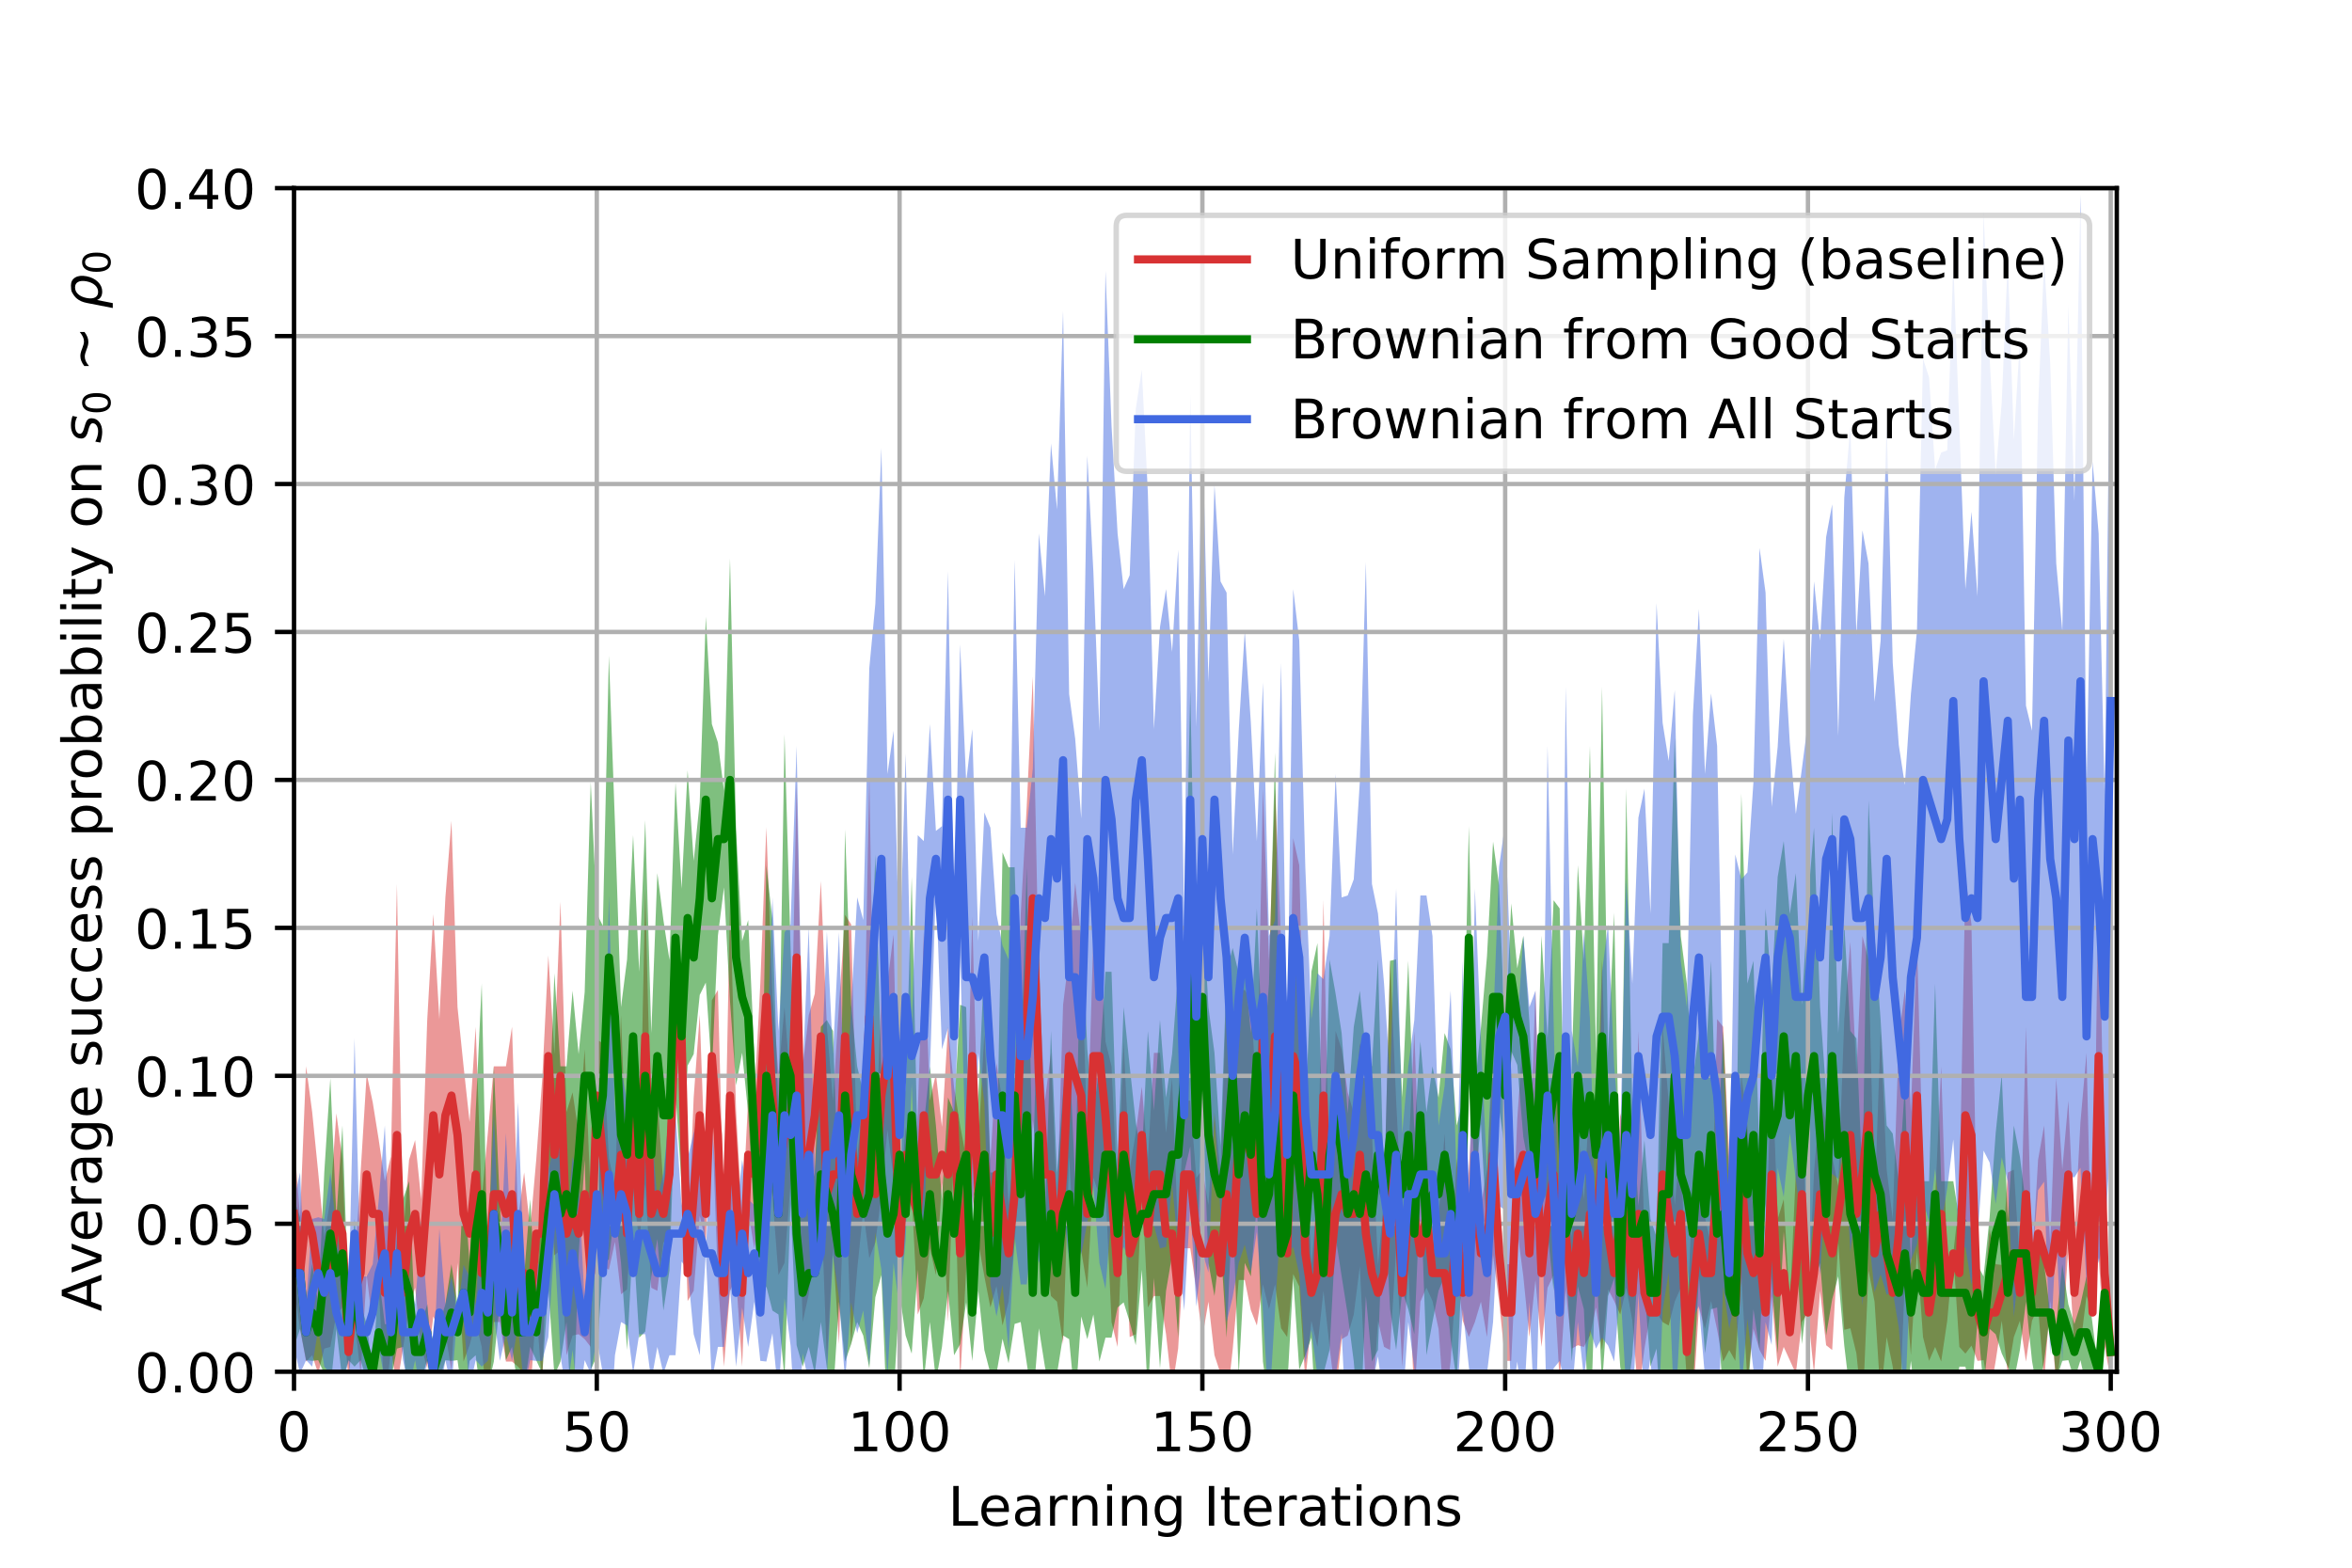 <?xml version="1.0" encoding="utf-8" standalone="no"?>
<!DOCTYPE svg PUBLIC "-//W3C//DTD SVG 1.1//EN"
  "http://www.w3.org/Graphics/SVG/1.1/DTD/svg11.dtd">
<!-- Created with matplotlib (https://matplotlib.org/) -->
<svg height="288pt" version="1.1" viewBox="0 0 432 288" width="432pt" xmlns="http://www.w3.org/2000/svg" xmlns:xlink="http://www.w3.org/1999/xlink">
 <defs>
  <style type="text/css">
*{stroke-linecap:butt;stroke-linejoin:round;}
  </style>
 </defs>
 <g id="figure_1">
  <g id="patch_1">
   <path d="M 0 288 
L 432 288 
L 432 0 
L 0 0 
z
" style="fill:#ffffff;"/>
  </g>
  <g id="axes_1">
   <g id="patch_2">
    <path d="M 54 252 
L 388.8 252 
L 388.8 34.56 
L 54 34.56 
z
" style="fill:#ffffff;"/>
   </g>
   <g id="PolyCollection_1">
    <path clip-path="url(#pf3c769d285)" d="M 54 236.568 
L 54 209.448 
L 55.112 223.63 
L 56.225 195.888 
L 57.337 204.292 
L 58.449 215.401 
L 59.561 227.254 
L 60.674 220.32 
L 61.786 204.529 
L 62.898 213.072 
L 64.011 243.251 
L 65.123 232.379 
L 66.235 215.401 
L 67.348 197.281 
L 68.46 202.508 
L 69.572 209.448 
L 70.684 217.004 
L 71.797 212.502 
L 72.909 162.386 
L 74.021 227.254 
L 75.134 213.072 
L 76.246 209.448 
L 77.358 220.32 
L 78.47 187.378 
L 79.583 167.93 
L 80.695 187.225 
L 81.807 164.86 
L 82.92 150.788 
L 84.032 185.026 
L 85.144 195.888 
L 86.256 206.132 
L 87.369 188.64 
L 88.481 220.32 
L 89.593 208.254 
L 90.706 195.898 
L 91.818 195.898 
L 92.93 195.888 
L 94.043 188.633 
L 95.155 223.944 
L 96.267 215.401 
L 97.379 225.753 
L 98.492 213.072 
L 99.604 198.097 
L 100.716 175.537 
L 101.829 193.657 
L 102.941 165.634 
L 104.053 204.292 
L 105.165 200.668 
L 106.278 208.153 
L 107.39 192.753 
L 108.502 220.32 
L 109.615 191.014 
L 110.727 191.636 
L 111.839 212.758 
L 112.951 217.883 
L 114.064 186.51 
L 115.176 216.382 
L 116.288 191.328 
L 117.401 217.883 
L 118.513 163.272 
L 119.625 209.448 
L 120.738 201.63 
L 121.85 217.883 
L 122.962 202.2 
L 124.074 186.768 
L 125.187 176.832 
L 126.299 228.755 
L 127.411 201.63 
L 128.524 186.409 
L 129.636 217.883 
L 130.748 183.766 
L 131.86 181.881 
L 132.973 223.944 
L 134.085 165.388 
L 135.197 204.009 
L 136.31 223.944 
L 137.422 201.886 
L 138.534 202.2 
L 139.647 180.764 
L 140.759 151.969 
L 141.871 182.785 
L 142.983 197.281 
L 144.096 185.026 
L 145.208 199.635 
L 146.32 143.89 
L 147.433 195.898 
L 148.545 186.51 
L 149.657 182.548 
L 150.769 161.857 
L 151.882 188.633 
L 152.994 202.2 
L 154.106 184.585 
L 155.219 168.052 
L 156.331 169.818 
L 157.443 212.758 
L 158.555 201.886 
L 159.668 142.383 
L 160.78 210.507 
L 161.892 182.785 
L 163.005 180.456 
L 164.117 171.676 
L 165.229 221.379 
L 166.342 207.011 
L 167.454 219.384 
L 168.566 204.529 
L 169.678 171.28 
L 170.791 202.2 
L 171.903 197.281 
L 173.015 207.011 
L 174.128 188.64 
L 175.24 199.763 
L 176.352 206.77 
L 177.464 212.758 
L 178.577 168.39 
L 179.689 210.507 
L 180.801 189.796 
L 181.914 213.072 
L 183.026 195.26 
L 184.138 202.508 
L 185.25 221.379 
L 186.363 210.507 
L 187.475 168.052 
L 188.587 148.074 
L 189.7 124.345 
L 190.812 179.886 
L 191.924 202.2 
L 193.037 193.42 
L 194.149 221.379 
L 195.261 184.585 
L 196.373 175.537 
L 197.486 162.132 
L 198.598 172.729 
L 199.71 209.448 
L 200.823 171.676 
L 201.935 168.39 
L 203.047 191.328 
L 204.159 195.898 
L 205.272 220.32 
L 206.384 191.328 
L 207.496 214.881 
L 208.609 208.153 
L 209.721 199.635 
L 210.833 213.072 
L 211.946 193.42 
L 213.058 193.42 
L 214.17 208.153 
L 215.282 198.097 
L 216.395 227.254 
L 217.507 202.2 
L 218.619 202.2 
L 219.732 216.382 
L 220.844 214.881 
L 221.956 221.379 
L 223.068 204.292 
L 224.181 215.401 
L 225.293 180.69 
L 226.405 212.502 
L 227.518 181.881 
L 228.63 181.881 
L 229.742 183.601 
L 230.854 202.508 
L 231.967 144.839 
L 233.079 176.506 
L 234.191 144.839 
L 235.304 173.004 
L 236.416 214.881 
L 237.528 153.988 
L 238.641 158.946 
L 239.753 206.77 
L 240.865 232.379 
L 241.977 220.32 
L 243.09 165.388 
L 244.202 220.32 
L 245.314 189.4 
L 246.427 192.753 
L 247.539 200.668 
L 248.651 204.529 
L 249.763 191.636 
L 250.876 198.097 
L 251.988 208.254 
L 253.1 232.379 
L 254.213 220.32 
L 255.325 176.26 
L 256.437 202.2 
L 257.55 223.944 
L 258.662 212.758 
L 259.774 189.4 
L 260.886 221.379 
L 261.999 209.448 
L 263.111 228.755 
L 264.223 223.63 
L 265.336 208.254 
L 266.448 232.251 
L 267.56 212.758 
L 268.672 232.379 
L 269.785 214.881 
L 270.897 195.898 
L 272.009 221.379 
L 273.122 214.881 
L 274.234 193.657 
L 275.346 221.379 
L 276.458 232.251 
L 277.571 232.251 
L 278.683 205.51 
L 279.795 189.796 
L 280.908 214.881 
L 282.02 181.881 
L 283.132 220.32 
L 284.245 209.448 
L 285.357 197.281 
L 286.469 206.77 
L 287.581 216.382 
L 288.694 227.254 
L 289.806 206.132 
L 290.918 220.32 
L 292.031 200.668 
L 293.143 213.072 
L 294.255 176.26 
L 295.367 216.382 
L 296.48 228.755 
L 297.592 204.529 
L 298.704 209.448 
L 299.817 232.379 
L 300.929 189.4 
L 302.041 227.254 
L 303.153 241.128 
L 304.266 241.128 
L 305.378 188.64 
L 306.49 202.508 
L 307.603 221.379 
L 308.715 209.448 
L 309.827 243.251 
L 310.94 217.004 
L 312.052 213.072 
L 313.164 223.63 
L 314.276 228.755 
L 315.389 187.225 
L 316.501 188.633 
L 317.613 212.502 
L 318.726 232.251 
L 319.838 197.281 
L 320.95 206.77 
L 322.062 223.63 
L 323.175 212.502 
L 324.287 232.251 
L 325.399 193.42 
L 326.512 223.944 
L 327.624 220.32 
L 328.736 239.627 
L 329.849 215.401 
L 330.961 195.898 
L 332.073 241.128 
L 333.185 215.401 
L 334.298 201.63 
L 335.41 206.132 
L 336.522 212.502 
L 337.635 217.883 
L 338.747 187.225 
L 339.859 173.004 
L 340.971 197.382 
L 342.084 171.971 
L 343.196 176.353 
L 344.308 221.379 
L 345.421 189.4 
L 346.533 214.881 
L 347.645 223.944 
L 348.757 190.756 
L 349.87 181.881 
L 350.982 204.292 
L 352.094 172.729 
L 353.207 214.881 
L 354.319 232.251 
L 355.431 220.32 
L 356.544 195.888 
L 357.656 232.379 
L 358.768 230.256 
L 359.88 220.32 
L 360.993 161.099 
L 362.105 169.818 
L 363.217 232.251 
L 364.33 239.627 
L 365.442 225.753 
L 366.554 232.251 
L 367.666 232.379 
L 368.779 215.401 
L 369.891 214.881 
L 371.003 232.379 
L 372.116 188.633 
L 373.228 232.379 
L 374.34 213.072 
L 375.452 206.77 
L 376.565 228.755 
L 377.677 198.097 
L 378.789 214.881 
L 379.902 202.2 
L 381.014 227.254 
L 382.126 206.132 
L 383.239 193.42 
L 384.351 241.128 
L 385.463 157.058 
L 386.575 220.32 
L 387.688 243.251 
L 387.688 253.501 
L 387.688 253.501 
L 386.575 247.44 
L 385.463 230.974 
L 384.351 241.128 
L 383.239 238.1 
L 382.126 247.132 
L 381.014 247.754 
L 379.902 229.32 
L 378.789 245.631 
L 377.677 255.167 
L 376.565 239.005 
L 375.452 253.742 
L 374.34 240.192 
L 373.228 242.629 
L 372.116 250.135 
L 371.003 242.629 
L 369.891 245.631 
L 368.779 252.359 
L 367.666 242.629 
L 366.554 250.005 
L 365.442 256.503 
L 364.33 249.877 
L 363.217 250.005 
L 362.105 247.206 
L 360.993 248.677 
L 359.88 247.44 
L 358.768 230.256 
L 357.656 242.629 
L 356.544 250.128 
L 355.431 247.44 
L 354.319 250.005 
L 353.207 245.631 
L 352.094 229.799 
L 350.982 248.972 
L 349.87 235.143 
L 348.757 262.508 
L 347.645 251.064 
L 346.533 245.631 
L 345.421 256.616 
L 344.308 239.133 
L 343.196 233.423 
L 342.084 259.549 
L 340.971 248.634 
L 339.859 244.02 
L 338.747 244.295 
L 337.635 228.133 
L 336.522 248.01 
L 335.41 247.132 
L 334.298 237.138 
L 333.185 252.359 
L 332.073 241.128 
L 330.961 242.87 
L 329.849 252.359 
L 328.736 249.877 
L 327.624 247.44 
L 326.512 251.064 
L 325.399 238.1 
L 324.287 250.005 
L 323.175 248.01 
L 322.062 244.13 
L 320.95 253.742 
L 319.838 234.239 
L 318.726 250.005 
L 317.613 248.01 
L 316.501 250.135 
L 315.389 244.295 
L 314.276 239.005 
L 313.164 244.13 
L 312.052 240.192 
L 310.94 258.004 
L 309.827 253.501 
L 308.715 236.568 
L 307.603 239.133 
L 306.49 243.508 
L 305.378 242.88 
L 304.266 241.128 
L 303.153 241.128 
L 302.041 247.754 
L 300.929 256.616 
L 299.817 242.629 
L 298.704 236.568 
L 297.592 241.487 
L 296.48 239.005 
L 295.367 236.882 
L 294.255 248.012 
L 293.143 240.192 
L 292.031 245.348 
L 290.918 247.44 
L 289.806 247.132 
L 288.694 247.754 
L 287.581 236.882 
L 286.469 253.742 
L 285.357 234.239 
L 284.245 236.568 
L 283.132 247.44 
L 282.02 235.143 
L 280.908 245.631 
L 279.795 234.476 
L 278.683 226.01 
L 277.571 250.005 
L 276.458 250.005 
L 275.346 239.133 
L 274.234 230.615 
L 273.122 245.631 
L 272.009 239.133 
L 270.897 242.87 
L 269.785 245.631 
L 268.672 242.629 
L 267.56 233.258 
L 266.448 250.005 
L 265.336 259.506 
L 264.223 244.13 
L 263.111 239.005 
L 261.999 236.568 
L 260.886 239.133 
L 259.774 256.616 
L 258.662 233.258 
L 257.55 251.064 
L 256.437 229.32 
L 255.325 248.012 
L 254.213 247.44 
L 253.1 242.629 
L 251.988 259.506 
L 250.876 255.167 
L 249.763 232.636 
L 248.651 241.487 
L 247.539 245.348 
L 246.427 246.015 
L 245.314 256.616 
L 244.202 247.44 
L 243.09 237.14 
L 241.977 247.44 
L 240.865 242.629 
L 239.753 253.742 
L 238.641 236.334 
L 237.528 234.044 
L 236.416 245.631 
L 235.304 244.02 
L 234.191 235.945 
L 233.079 240.518 
L 231.967 235.945 
L 230.854 243.508 
L 229.742 240.671 
L 228.63 235.143 
L 227.518 235.143 
L 226.405 248.01 
L 225.293 258.078 
L 224.181 252.359 
L 223.068 248.972 
L 221.956 239.133 
L 220.844 245.631 
L 219.732 236.882 
L 218.619 229.32 
L 217.507 229.32 
L 216.395 247.754 
L 215.282 255.167 
L 214.17 245.111 
L 213.058 238.1 
L 211.946 238.1 
L 210.833 240.192 
L 209.721 217.389 
L 208.609 245.111 
L 207.496 245.631 
L 206.384 218.448 
L 205.272 247.44 
L 204.159 242.87 
L 203.047 218.448 
L 201.935 219.642 
L 200.823 216.356 
L 199.71 236.568 
L 198.598 229.799 
L 197.486 233.148 
L 196.373 212.495 
L 195.261 246.935 
L 194.149 239.133 
L 193.037 238.1 
L 191.924 229.32 
L 190.812 215.394 
L 189.7 205.703 
L 188.587 225.462 
L 187.475 212.732 
L 186.363 228.261 
L 185.25 239.133 
L 184.138 243.508 
L 183.026 236.26 
L 181.914 240.192 
L 180.801 234.476 
L 179.689 228.261 
L 178.577 219.642 
L 177.464 233.258 
L 176.352 253.742 
L 175.24 210.013 
L 174.128 242.88 
L 173.015 217.261 
L 171.903 234.239 
L 170.791 229.32 
L 169.678 238.496 
L 168.566 241.487 
L 167.454 219.384 
L 166.342 217.261 
L 165.229 239.133 
L 164.117 216.356 
L 163.005 207.576 
L 161.892 219.743 
L 160.78 228.261 
L 159.668 231.153 
L 158.555 222.386 
L 157.443 233.258 
L 156.331 247.206 
L 155.219 212.732 
L 154.106 246.935 
L 152.994 229.32 
L 151.882 250.135 
L 150.769 218.927 
L 149.657 227.228 
L 148.545 237.762 
L 147.433 242.87 
L 146.32 207.902 
L 145.208 217.389 
L 144.096 231.998 
L 142.983 234.239 
L 141.871 219.743 
L 140.759 214.319 
L 139.647 221.764 
L 138.534 229.32 
L 137.422 222.386 
L 136.31 251.064 
L 135.197 234.759 
L 134.085 237.14 
L 132.973 251.064 
L 131.86 235.143 
L 130.748 204.266 
L 129.636 228.133 
L 128.524 223.367 
L 127.411 237.138 
L 126.299 239.005 
L 125.187 203.952 
L 124.074 186.768 
L 122.962 229.32 
L 121.85 228.133 
L 120.738 237.138 
L 119.625 236.568 
L 118.513 217.512 
L 117.401 228.133 
L 116.288 218.448 
L 115.176 236.882 
L 114.064 237.762 
L 112.951 228.133 
L 111.839 233.258 
L 110.727 232.636 
L 109.615 211.514 
L 108.502 247.44 
L 107.39 246.015 
L 106.278 245.111 
L 105.165 245.348 
L 104.053 248.972 
L 102.941 229.646 
L 101.829 230.615 
L 100.716 212.495 
L 99.604 255.167 
L 98.492 240.192 
L 97.379 256.503 
L 96.267 252.359 
L 95.155 251.064 
L 94.043 250.135 
L 92.93 250.128 
L 91.818 242.87 
L 90.706 242.87 
L 89.593 259.506 
L 88.481 247.44 
L 87.369 242.88 
L 86.256 247.132 
L 85.144 250.128 
L 84.032 231.998 
L 82.92 251.74 
L 81.807 244.916 
L 80.695 244.295 
L 79.583 241.846 
L 78.47 251.39 
L 77.358 247.44 
L 76.246 236.568 
L 75.134 240.192 
L 74.021 247.754 
L 72.909 254.638 
L 71.797 248.01 
L 70.684 258.004 
L 69.572 236.568 
L 68.46 243.508 
L 67.348 234.239 
L 66.235 252.359 
L 65.123 242.629 
L 64.011 253.501 
L 62.898 240.192 
L 61.786 241.487 
L 60.674 247.44 
L 59.561 247.754 
L 58.449 252.359 
L 57.337 248.972 
L 56.225 250.128 
L 55.112 244.13 
L 54 236.568 
z
" style="fill:#d83233;fill-opacity:0.5;"/>
   </g>
   <g id="PolyCollection_2">
    <path clip-path="url(#pf3c769d285)" d="M 54 247.44 
L 54 220.32 
L 55.112 223.63 
L 56.225 239.627 
L 57.337 232.251 
L 58.449 239.627 
L 59.561 215.401 
L 60.674 198.097 
L 61.786 223.63 
L 62.898 206.77 
L 64.011 239.627 
L 65.123 223.944 
L 66.235 239.627 
L 67.348 243.251 
L 68.46 252 
L 69.572 234.502 
L 70.684 243.251 
L 71.797 243.251 
L 72.909 227.254 
L 74.021 220.32 
L 75.134 217.004 
L 76.246 243.251 
L 77.358 243.251 
L 78.47 239.627 
L 79.583 252 
L 80.695 243.251 
L 81.807 239.627 
L 82.92 232.251 
L 84.032 239.627 
L 85.144 217.004 
L 86.256 232.251 
L 87.369 204.292 
L 88.481 180.69 
L 89.593 234.502 
L 90.706 195.888 
L 91.818 221.379 
L 92.93 239.627 
L 94.043 220.32 
L 95.155 234.502 
L 96.267 234.502 
L 97.379 220.32 
L 98.492 239.627 
L 99.604 215.401 
L 100.716 209.448 
L 101.829 178.802 
L 102.941 195.888 
L 104.053 195.898 
L 105.165 182.007 
L 106.278 193.657 
L 107.39 182.265 
L 108.502 143.644 
L 109.615 167.833 
L 110.727 170.089 
L 111.839 120.459 
L 112.951 151.26 
L 114.064 185.026 
L 115.176 176.26 
L 116.288 153.434 
L 117.401 178.528 
L 118.513 150.668 
L 119.625 189.796 
L 120.738 160.408 
L 121.85 169.012 
L 122.962 176.353 
L 124.074 143.737 
L 125.187 163.272 
L 126.299 141.528 
L 127.411 158.142 
L 128.524 147.27 
L 129.636 113.296 
L 130.748 133.018 
L 131.86 136.398 
L 132.973 145.275 
L 134.085 102.601 
L 135.197 152.41 
L 136.31 172.894 
L 137.422 169.014 
L 138.534 193.137 
L 139.647 221.379 
L 140.759 158.946 
L 141.871 169.012 
L 142.983 204.529 
L 144.096 134.91 
L 145.208 174.154 
L 146.32 206.132 
L 147.433 223.944 
L 148.545 220.32 
L 149.657 215.401 
L 150.769 188.64 
L 151.882 187.378 
L 152.994 189.4 
L 154.106 221.379 
L 155.219 152.374 
L 156.331 184.585 
L 157.443 195.898 
L 158.555 200.668 
L 159.668 187.378 
L 160.78 156.961 
L 161.892 197.281 
L 163.005 190.756 
L 164.117 189.4 
L 165.229 186.51 
L 166.342 200.668 
L 167.454 161.099 
L 168.566 212.758 
L 169.678 206.77 
L 170.791 195.898 
L 171.903 206.77 
L 173.015 220.32 
L 174.128 201.63 
L 175.24 204.292 
L 176.352 184.585 
L 177.464 185.016 
L 178.577 232.251 
L 179.689 201.63 
L 180.801 176.26 
L 181.914 215.401 
L 183.026 215.401 
L 184.138 156.584 
L 185.25 159.335 
L 186.363 159.313 
L 187.475 195.898 
L 188.587 159.335 
L 189.7 217.004 
L 190.812 173.004 
L 191.924 223.944 
L 193.037 189.4 
L 194.149 215.401 
L 195.261 200.668 
L 196.373 192.753 
L 197.486 217.004 
L 198.598 167.93 
L 199.71 192.753 
L 200.823 204.529 
L 201.935 195.888 
L 203.047 178.528 
L 204.159 178.528 
L 205.272 213.072 
L 206.384 185.016 
L 207.496 195.898 
L 208.609 206.132 
L 209.721 212.758 
L 210.833 189.4 
L 211.946 204.009 
L 213.058 187.378 
L 214.17 201.63 
L 215.282 193.657 
L 216.395 178.528 
L 217.507 179.886 
L 218.619 126.697 
L 219.732 181.881 
L 220.844 164.665 
L 221.956 185.026 
L 223.068 193.42 
L 224.181 210.507 
L 225.293 178.528 
L 226.405 174.154 
L 227.518 178.802 
L 228.63 177.768 
L 229.742 189.796 
L 230.854 166.896 
L 231.967 195.888 
L 233.079 180.69 
L 234.191 138.262 
L 235.304 206.77 
L 236.416 198.097 
L 237.528 167.656 
L 238.641 179.884 
L 239.753 204.292 
L 240.865 178.528 
L 241.977 173.258 
L 243.09 215.401 
L 244.202 176.26 
L 245.314 182.548 
L 246.427 189.796 
L 247.539 204.529 
L 248.651 188.633 
L 249.763 182.007 
L 250.876 193.42 
L 251.988 195.888 
L 253.1 176.26 
L 254.213 219.384 
L 255.325 176.506 
L 256.437 176.26 
L 257.55 201.63 
L 258.662 176.506 
L 259.774 208.153 
L 260.886 191.328 
L 261.999 204.292 
L 263.111 195.898 
L 264.223 201.63 
L 265.336 189.796 
L 266.448 192.753 
L 267.56 206.77 
L 268.672 202.2 
L 269.785 151.772 
L 270.897 199.635 
L 272.009 188.763 
L 273.122 175.638 
L 274.234 154.609 
L 275.346 162.644 
L 276.458 191.014 
L 277.571 165.96 
L 278.683 177.891 
L 279.795 171.913 
L 280.908 187.704 
L 282.02 210.635 
L 283.132 171.913 
L 284.245 190.758 
L 285.357 165.388 
L 286.469 166.896 
L 287.581 221.507 
L 288.694 195.888 
L 289.806 158.946 
L 290.918 176.506 
L 292.031 137.047 
L 293.143 193.657 
L 294.255 126.175 
L 295.367 193.42 
L 296.48 167.656 
L 297.592 223.944 
L 298.704 144.888 
L 299.817 204.292 
L 300.929 221.507 
L 302.041 209.448 
L 303.153 223.944 
L 304.266 227.254 
L 305.378 173.258 
L 306.49 173.258 
L 307.603 135.501 
L 308.715 171.971 
L 309.827 180.69 
L 310.94 198.097 
L 312.052 189.796 
L 313.164 197.382 
L 314.276 176.506 
L 315.389 213.072 
L 316.501 189.4 
L 317.613 217.004 
L 318.726 225.753 
L 319.838 145.782 
L 320.95 180.69 
L 322.062 176.506 
L 323.175 212.502 
L 324.287 166.896 
L 325.399 181.881 
L 326.512 161.099 
L 327.624 154.516 
L 328.736 167.93 
L 329.849 160.408 
L 330.961 184.585 
L 332.073 165.388 
L 333.185 152.065 
L 334.298 185.026 
L 335.41 200.668 
L 336.522 149.336 
L 337.635 189.796 
L 338.747 169.818 
L 339.859 189.4 
L 340.971 190.756 
L 342.084 217.004 
L 343.196 147.011 
L 344.308 171.971 
L 345.421 187.378 
L 346.533 206.77 
L 347.645 208.254 
L 348.757 217.004 
L 349.87 199.505 
L 350.982 232.251 
L 352.094 208.254 
L 353.207 217.004 
L 354.319 217.004 
L 355.431 180.69 
L 356.544 217.004 
L 357.656 217.004 
L 358.768 217.004 
L 359.88 223.944 
L 360.993 223.944 
L 362.105 225.753 
L 363.217 232.379 
L 364.33 234.502 
L 365.442 223.63 
L 366.554 208.153 
L 367.666 197.382 
L 368.779 223.944 
L 369.891 206.77 
L 371.003 212.502 
L 372.116 221.379 
L 373.228 232.251 
L 374.34 225.753 
L 375.452 232.251 
L 376.565 241.128 
L 377.677 243.251 
L 378.789 232.251 
L 379.902 239.627 
L 381.014 243.251 
L 382.126 239.627 
L 383.239 234.502 
L 384.351 243.251 
L 385.463 252 
L 386.575 232.379 
L 387.688 243.251 
L 387.688 253.501 
L 387.688 253.501 
L 386.575 242.629 
L 385.463 252 
L 384.351 253.501 
L 383.239 255.002 
L 382.126 249.877 
L 381.014 253.501 
L 379.902 249.877 
L 378.789 250.005 
L 377.677 253.501 
L 376.565 241.128 
L 375.452 250.005 
L 374.34 256.503 
L 373.228 250.005 
L 372.116 239.133 
L 371.003 248.01 
L 369.891 253.742 
L 368.779 251.064 
L 367.666 248.634 
L 366.554 245.111 
L 365.442 244.13 
L 364.33 255.002 
L 363.217 242.629 
L 362.105 256.503 
L 360.993 251.064 
L 359.88 251.064 
L 358.768 258.004 
L 357.656 258.004 
L 356.544 258.004 
L 355.431 258.078 
L 354.319 258.004 
L 353.207 258.004 
L 352.094 259.506 
L 350.982 250.005 
L 349.87 261.007 
L 348.757 258.004 
L 347.645 259.506 
L 346.533 253.742 
L 345.421 251.39 
L 344.308 259.549 
L 343.196 270.013 
L 342.084 258.004 
L 340.971 262.508 
L 339.859 256.616 
L 338.747 247.206 
L 337.635 234.476 
L 336.522 238.696 
L 335.41 245.348 
L 334.298 231.998 
L 333.185 235.967 
L 332.073 237.14 
L 330.961 246.935 
L 329.849 227.624 
L 328.736 241.846 
L 327.624 226.268 
L 326.512 248.677 
L 325.399 235.143 
L 324.287 221.136 
L 323.175 248.01 
L 322.062 240.518 
L 320.95 258.078 
L 319.838 263.994 
L 318.726 256.503 
L 317.613 258.004 
L 316.501 256.616 
L 315.389 240.192 
L 314.276 240.518 
L 313.164 248.634 
L 312.052 234.476 
L 310.94 255.167 
L 309.827 258.078 
L 308.715 259.549 
L 307.603 259.779 
L 306.49 265.51 
L 305.378 265.51 
L 304.266 247.754 
L 303.153 251.064 
L 302.041 236.568 
L 300.929 231.757 
L 299.817 248.972 
L 298.704 257.64 
L 297.592 251.064 
L 296.48 234.872 
L 295.367 238.1 
L 294.255 254.609 
L 293.143 230.615 
L 292.031 265.481 
L 290.918 240.518 
L 289.806 236.334 
L 288.694 250.128 
L 287.581 231.757 
L 286.469 221.136 
L 285.357 237.14 
L 284.245 226.266 
L 283.132 208.871 
L 282.02 220.885 
L 280.908 214.824 
L 279.795 208.871 
L 278.683 195.645 
L 277.571 193.08 
L 276.458 211.514 
L 275.346 203.644 
L 274.234 211.679 
L 273.122 226.89 
L 272.009 206.517 
L 270.897 217.389 
L 269.785 192.772 
L 268.672 229.32 
L 267.56 253.742 
L 266.448 246.015 
L 265.336 234.476 
L 264.223 237.138 
L 263.111 242.87 
L 261.999 248.972 
L 260.886 218.448 
L 259.774 245.111 
L 258.662 240.518 
L 257.55 237.138 
L 256.437 248.012 
L 255.325 240.518 
L 254.213 219.384 
L 253.1 248.012 
L 251.988 250.128 
L 250.876 238.1 
L 249.763 264.009 
L 248.651 250.135 
L 247.539 241.487 
L 246.427 234.476 
L 245.314 227.228 
L 244.202 248.012 
L 243.09 252.359 
L 241.977 265.51 
L 240.865 245.744 
L 239.753 248.972 
L 238.641 251.636 
L 237.528 234.872 
L 236.416 255.167 
L 235.304 253.742 
L 234.191 271.514 
L 233.079 258.078 
L 231.967 250.128 
L 230.854 221.136 
L 229.742 234.476 
L 228.63 232.008 
L 227.518 252.718 
L 226.405 221.126 
L 225.293 245.744 
L 224.181 228.261 
L 223.068 238.1 
L 221.956 231.998 
L 220.844 201.623 
L 219.732 235.143 
L 218.619 210.599 
L 217.507 215.394 
L 216.395 245.744 
L 215.282 230.615 
L 214.17 237.138 
L 213.058 251.39 
L 211.946 234.759 
L 210.833 256.616 
L 209.721 233.258 
L 208.609 247.132 
L 207.496 242.87 
L 206.384 239.256 
L 205.272 240.192 
L 204.159 245.744 
L 203.047 245.744 
L 201.935 250.128 
L 200.823 241.487 
L 199.71 246.015 
L 198.598 241.846 
L 197.486 258.004 
L 196.373 246.015 
L 195.261 245.348 
L 194.149 252.359 
L 193.037 256.616 
L 191.924 251.064 
L 190.812 244.02 
L 189.7 258.004 
L 188.587 250.441 
L 187.475 242.87 
L 186.363 243.215 
L 185.25 250.441 
L 184.138 245.944 
L 183.026 252.359 
L 181.914 252.359 
L 180.801 248.012 
L 179.689 237.138 
L 178.577 250.005 
L 177.464 239.256 
L 176.352 246.935 
L 175.24 248.972 
L 174.128 237.138 
L 173.015 247.44 
L 171.903 253.742 
L 170.791 242.87 
L 169.678 253.742 
L 168.566 233.258 
L 167.454 248.677 
L 166.342 245.348 
L 165.229 237.762 
L 164.117 256.616 
L 163.005 262.508 
L 161.892 234.239 
L 160.78 238.319 
L 159.668 251.39 
L 158.555 245.348 
L 157.443 242.87 
L 156.331 246.935 
L 155.219 250.154 
L 154.106 239.133 
L 152.994 256.616 
L 151.882 251.39 
L 150.769 242.88 
L 149.657 252.359 
L 148.545 247.44 
L 147.433 251.064 
L 146.32 247.132 
L 145.208 221.126 
L 144.096 253.122 
L 142.983 241.487 
L 141.871 240.764 
L 140.759 236.334 
L 139.647 239.133 
L 138.534 223.887 
L 137.422 204.522 
L 136.31 193.394 
L 135.197 199.382 
L 134.085 183.959 
L 132.973 163.029 
L 131.86 171.906 
L 130.748 197.03 
L 129.636 180.512 
L 128.524 182.778 
L 127.411 193.65 
L 126.299 195.768 
L 125.187 217.512 
L 124.074 200.807 
L 122.962 233.423 
L 121.85 240.764 
L 120.738 227.624 
L 119.625 234.476 
L 118.513 244.612 
L 117.401 245.744 
L 116.288 227.35 
L 115.176 248.012 
L 114.064 231.998 
L 112.951 222.276 
L 111.839 231.333 
L 110.727 232.439 
L 109.615 249.191 
L 108.502 251.636 
L 107.39 213.015 
L 106.278 230.615 
L 105.165 264.009 
L 104.053 242.87 
L 102.941 250.128 
L 101.829 252.718 
L 100.716 236.568 
L 99.604 252.359 
L 98.492 249.877 
L 97.379 247.44 
L 96.267 255.002 
L 95.155 255.002 
L 94.043 247.44 
L 92.93 249.877 
L 91.818 239.133 
L 90.706 250.128 
L 89.593 255.002 
L 88.481 258.078 
L 87.369 248.972 
L 86.256 250.005 
L 85.144 258.004 
L 84.032 249.877 
L 82.92 250.005 
L 81.807 249.877 
L 80.695 253.501 
L 79.583 252 
L 78.47 249.877 
L 77.358 253.501 
L 76.246 253.501 
L 75.134 258.004 
L 74.021 247.44 
L 72.909 247.754 
L 71.797 253.501 
L 70.684 253.501 
L 69.572 255.002 
L 68.46 252 
L 67.348 253.501 
L 66.235 249.877 
L 65.123 251.064 
L 64.011 249.877 
L 62.898 253.742 
L 61.786 244.13 
L 60.674 255.167 
L 59.561 252.359 
L 58.449 249.877 
L 57.337 250.005 
L 56.225 249.877 
L 55.112 244.13 
L 54 247.44 
z
" style="fill:#008000;fill-opacity:0.5;"/>
   </g>
   <g id="PolyCollection_3">
    <path clip-path="url(#pf3c769d285)" d="M 54 247.44 
L 54 220.32 
L 55.112 215.401 
L 56.225 239.627 
L 57.337 223.944 
L 58.449 223.63 
L 59.561 223.944 
L 60.674 215.401 
L 61.786 225.753 
L 62.898 234.502 
L 64.011 239.627 
L 65.123 190.756 
L 66.235 234.502 
L 67.348 234.502 
L 68.46 232.251 
L 69.572 220.32 
L 70.684 206.77 
L 71.797 234.502 
L 72.909 221.379 
L 74.021 239.627 
L 75.134 234.502 
L 76.246 239.627 
L 77.358 225.753 
L 78.47 239.627 
L 79.583 252 
L 80.695 225.753 
L 81.807 239.627 
L 82.92 234.502 
L 84.032 241.128 
L 85.144 232.379 
L 86.256 234.502 
L 87.369 239.627 
L 88.481 223.944 
L 89.593 232.251 
L 90.706 204.529 
L 91.818 232.251 
L 92.93 208.153 
L 94.043 232.251 
L 95.155 202.508 
L 96.267 234.502 
L 97.379 239.627 
L 98.492 232.251 
L 99.604 232.251 
L 100.716 214.881 
L 101.829 210.507 
L 102.941 204.292 
L 104.053 225.753 
L 105.165 212.502 
L 106.278 217.004 
L 107.39 239.627 
L 108.502 215.401 
L 109.615 192.753 
L 110.727 215.401 
L 111.839 164.509 
L 112.951 204.292 
L 114.064 195.898 
L 115.176 202.508 
L 116.288 215.401 
L 117.401 208.153 
L 118.513 208.153 
L 119.625 206.77 
L 120.738 220.32 
L 121.85 215.401 
L 122.962 204.292 
L 124.074 204.292 
L 125.187 221.507 
L 126.299 212.758 
L 127.411 208.153 
L 128.524 204.292 
L 129.636 230.256 
L 130.748 206.77 
L 131.86 220.32 
L 132.973 220.32 
L 134.085 209.448 
L 135.197 223.944 
L 136.31 213.072 
L 137.422 220.32 
L 138.534 221.379 
L 139.647 232.251 
L 140.759 195.888 
L 141.871 164.86 
L 142.983 189.4 
L 144.096 171.28 
L 145.208 169.818 
L 146.32 137.047 
L 147.433 197.382 
L 148.545 170.185 
L 149.657 215.401 
L 150.769 199.505 
L 151.882 171.135 
L 152.994 193.657 
L 154.106 171.28 
L 155.219 206.77 
L 156.331 185.016 
L 157.443 164.86 
L 158.555 169.012 
L 159.668 122.755 
L 160.78 110.891 
L 161.892 82.278 
L 163.005 142.203 
L 164.117 134.254 
L 165.229 176.506 
L 166.342 138.464 
L 167.454 188.891 
L 168.566 153.434 
L 169.678 154.516 
L 170.791 133.018 
L 171.903 152.651 
L 173.015 151.772 
L 174.128 104.953 
L 175.24 171.913 
L 176.352 118.369 
L 177.464 143.644 
L 178.577 133.967 
L 179.689 172.894 
L 180.801 149.265 
L 181.914 152.065 
L 183.026 167.93 
L 184.138 173.713 
L 185.25 176.26 
L 186.363 102.885 
L 187.475 152.065 
L 188.587 152.065 
L 189.7 141.193 
L 190.812 98.004 
L 191.924 109.542 
L 193.037 81.491 
L 194.149 93.601 
L 195.261 57.175 
L 196.373 127.506 
L 197.486 135.731 
L 198.598 150.364 
L 199.71 83.693 
L 200.823 105.024 
L 201.935 134.254 
L 203.047 49.756 
L 204.159 78.229 
L 205.272 98.004 
L 206.384 108.224 
L 207.496 105.67 
L 208.609 75.152 
L 209.721 67.904 
L 210.833 90.561 
L 211.946 133.967 
L 213.058 115.201 
L 214.17 108.224 
L 215.282 119.758 
L 216.395 101.011 
L 217.507 169.012 
L 218.619 72.457 
L 219.732 133.506 
L 220.844 78.307 
L 221.956 125.281 
L 223.068 89.147 
L 224.181 106.814 
L 225.293 108.876 
L 226.405 156.961 
L 227.518 134.254 
L 228.63 115.896 
L 229.742 132.668 
L 230.854 154.516 
L 231.967 125.387 
L 233.079 171.971 
L 234.191 169.012 
L 235.304 121.796 
L 236.416 193.657 
L 237.528 108.224 
L 238.641 117.686 
L 239.753 159.335 
L 240.865 187.225 
L 241.977 178.802 
L 243.09 179.884 
L 244.202 171.971 
L 245.314 142.203 
L 246.427 164.86 
L 247.539 164.509 
L 248.651 161.54 
L 249.763 143.644 
L 250.876 103.265 
L 251.988 162.386 
L 253.1 167.833 
L 254.213 180.69 
L 255.325 198.097 
L 256.437 163.246 
L 257.55 208.254 
L 258.662 195.898 
L 259.774 187.378 
L 260.886 164.509 
L 261.999 164.509 
L 263.111 171.971 
L 264.223 206.77 
L 265.336 199.505 
L 266.448 182.007 
L 267.56 217.004 
L 268.672 176.506 
L 269.785 223.944 
L 270.897 163.246 
L 272.009 190.756 
L 273.122 215.401 
L 274.234 188.64 
L 275.346 159.217 
L 276.458 151.26 
L 277.571 180.69 
L 278.683 188.633 
L 279.795 171.971 
L 280.908 185.016 
L 282.02 182.007 
L 283.132 219.384 
L 284.245 137.047 
L 285.357 187.378 
L 286.469 232.251 
L 287.581 126.175 
L 288.694 189.4 
L 289.806 195.898 
L 290.918 171.135 
L 292.031 187.225 
L 293.143 227.254 
L 294.255 178.528 
L 295.367 169.818 
L 296.48 195.888 
L 297.592 209.448 
L 298.704 161.54 
L 299.817 180.69 
L 300.929 150.227 
L 302.041 144.888 
L 303.153 167.833 
L 304.266 110.829 
L 305.378 132.772 
L 306.49 139.796 
L 307.603 126.801 
L 308.715 176.506 
L 309.827 185.026 
L 310.94 131.331 
L 312.052 111.883 
L 313.164 142.203 
L 314.276 127.39 
L 315.389 137.047 
L 316.501 195.26 
L 317.613 223.63 
L 318.726 156.961 
L 319.838 161.54 
L 320.95 160.263 
L 322.062 143.644 
L 323.175 100.663 
L 324.287 108.876 
L 325.399 148.215 
L 326.512 137.202 
L 327.624 117.397 
L 328.736 136.396 
L 329.849 149.536 
L 330.961 141.193 
L 332.073 132.668 
L 333.185 106.814 
L 334.298 117.686 
L 335.41 98.67 
L 336.522 92.651 
L 337.635 135.217 
L 338.747 91.422 
L 339.859 78.307 
L 340.971 116.634 
L 342.084 97.448 
L 343.196 103.523 
L 344.308 128.905 
L 345.421 117.686 
L 346.533 77.719 
L 347.645 121.763 
L 348.757 136.884 
L 349.87 144.193 
L 350.982 127.506 
L 352.094 115.896 
L 353.207 65.893 
L 354.319 69.347 
L 355.431 86.311 
L 356.544 83.136 
L 357.656 82.729 
L 358.768 48.237 
L 359.88 78.307 
L 360.993 108.224 
L 362.105 94.008 
L 363.217 109.542 
L 364.33 38.942 
L 365.442 65.741 
L 366.554 87.132 
L 367.666 73.949 
L 368.779 47.727 
L 369.891 80.853 
L 371.003 62.534 
L 372.116 129.636 
L 373.228 134.254 
L 374.34 75.152 
L 375.452 47.727 
L 376.565 66.67 
L 377.677 103.523 
L 378.789 115.929 
L 379.902 55.975 
L 381.014 92.013 
L 382.126 35.801 
L 383.239 144.839 
L 384.351 84.821 
L 385.463 98.004 
L 386.575 146.089 
L 387.688 48.237 
L 387.688 209.331 
L 387.688 209.331 
L 386.575 227.447 
L 385.463 232.044 
L 384.351 223.483 
L 383.239 235.945 
L 382.126 214.519 
L 381.014 216.291 
L 379.902 216.089 
L 378.789 250.359 
L 377.677 226.525 
L 376.565 248.882 
L 375.452 217.089 
L 374.34 218.656 
L 373.228 232.034 
L 372.116 236.652 
L 371.003 231.274 
L 369.891 241.947 
L 368.779 217.089 
L 367.666 212.611 
L 366.554 221.172 
L 365.442 213.571 
L 364.33 211.378 
L 363.217 227.754 
L 362.105 236.04 
L 360.993 229.072 
L 359.88 229.997 
L 358.768 209.331 
L 357.656 218.327 
L 356.544 225.168 
L 355.431 214.745 
L 354.319 224.461 
L 353.207 220.667 
L 352.094 228.648 
L 350.982 231.534 
L 349.87 258.335 
L 348.757 243.9 
L 347.645 237.277 
L 346.533 237.833 
L 345.421 234.106 
L 344.308 237.383 
L 343.196 226.525 
L 342.084 239.848 
L 340.971 220.662 
L 339.859 229.997 
L 338.747 209.634 
L 337.635 216.575 
L 336.522 215.653 
L 335.41 216.882 
L 334.298 234.106 
L 333.185 223.234 
L 332.073 233.62 
L 330.961 225.095 
L 329.849 216.752 
L 328.736 208.148 
L 327.624 219.899 
L 326.512 214.59 
L 325.399 247.065 
L 324.287 242.916 
L 323.175 265.625 
L 322.062 251.636 
L 320.95 242.265 
L 319.838 255.484 
L 318.726 238.319 
L 317.613 244.13 
L 316.501 236.26 
L 315.389 265.481 
L 314.276 260.642 
L 313.164 253.077 
L 312.052 239.909 
L 310.94 242.205 
L 309.827 231.998 
L 308.715 240.518 
L 307.603 261.231 
L 306.49 233.74 
L 305.378 240.764 
L 304.266 269.955 
L 303.153 249.191 
L 302.041 257.64 
L 300.929 237.805 
L 299.817 258.078 
L 298.704 255.484 
L 297.592 236.568 
L 296.48 250.128 
L 295.367 247.206 
L 294.255 245.744 
L 293.143 247.754 
L 292.031 244.295 
L 290.918 253.137 
L 289.806 242.87 
L 288.694 256.616 
L 287.581 254.609 
L 286.469 250.005 
L 285.357 251.39 
L 284.245 265.481 
L 283.132 219.384 
L 282.02 264.009 
L 280.908 239.256 
L 279.795 259.549 
L 278.683 250.135 
L 277.571 258.078 
L 276.458 222.276 
L 275.346 221.567 
L 274.234 242.88 
L 273.122 252.359 
L 272.009 262.508 
L 270.897 261.026 
L 269.785 251.064 
L 268.672 240.518 
L 267.56 258.004 
L 266.448 264.009 
L 265.336 261.007 
L 264.223 253.742 
L 263.111 259.549 
L 261.999 267.011 
L 260.886 267.011 
L 259.774 251.39 
L 258.662 242.87 
L 257.55 259.506 
L 256.437 261.026 
L 255.325 255.167 
L 254.213 258.078 
L 253.1 249.191 
L 251.988 254.638 
L 250.876 277.519 
L 249.763 251.636 
L 248.651 255.484 
L 247.539 267.011 
L 246.427 244.916 
L 245.314 253.077 
L 244.202 259.549 
L 243.09 251.636 
L 241.977 252.718 
L 240.865 244.295 
L 239.753 250.441 
L 238.641 234.106 
L 237.528 229.072 
L 236.416 230.615 
L 235.304 222.748 
L 234.191 240.764 
L 233.079 259.549 
L 231.967 240.901 
L 230.854 226.268 
L 229.742 233.62 
L 228.63 228.648 
L 227.518 232.034 
L 226.405 238.319 
L 225.293 242.916 
L 224.181 223.234 
L 223.068 204.661 
L 221.956 233.759 
L 220.844 229.997 
L 219.732 240.03 
L 218.619 221.351 
L 217.507 240.764 
L 216.395 229.037 
L 215.282 217.538 
L 214.17 229.072 
L 213.058 229.343 
L 211.946 225.073 
L 210.833 224.991 
L 209.721 211.408 
L 208.609 218.656 
L 207.496 231.626 
L 206.384 229.072 
L 205.272 232.044 
L 204.159 222.827 
L 203.047 236.804 
L 201.935 232.034 
L 200.823 217.776 
L 199.71 224.611 
L 198.598 230.42 
L 197.486 223.309 
L 196.373 231.534 
L 195.261 222.137 
L 194.149 229.199 
L 193.037 226.813 
L 191.924 227.754 
L 190.812 232.044 
L 189.7 225.095 
L 188.587 235.967 
L 187.475 235.967 
L 186.363 227.163 
L 185.25 248.012 
L 184.138 236.063 
L 183.026 241.846 
L 181.914 235.967 
L 180.801 202.527 
L 179.689 193.394 
L 178.577 225.073 
L 177.464 215.396 
L 176.352 175.439 
L 175.24 208.871 
L 174.128 188.855 
L 173.015 192.772 
L 171.903 162.901 
L 170.791 197.03 
L 169.678 226.268 
L 168.566 227.35 
L 167.454 199.141 
L 166.342 227.824 
L 165.229 240.518 
L 164.117 232.034 
L 163.005 253.077 
L 161.892 233.274 
L 160.78 226.405 
L 159.668 250.781 
L 158.555 240.764 
L 157.443 244.916 
L 156.331 239.256 
L 155.219 253.742 
L 154.106 238.496 
L 152.994 230.615 
L 151.882 253.137 
L 150.769 261.007 
L 149.657 252.359 
L 148.545 254.087 
L 147.433 248.634 
L 146.32 265.481 
L 145.208 247.206 
L 144.096 238.496 
L 142.983 256.616 
L 141.871 244.916 
L 140.759 250.128 
L 139.647 250.005 
L 138.534 239.133 
L 137.422 247.44 
L 136.31 240.192 
L 135.197 251.064 
L 134.085 236.568 
L 132.973 247.44 
L 131.86 247.44 
L 130.748 253.742 
L 129.636 230.256 
L 128.524 248.972 
L 127.411 245.111 
L 126.299 233.258 
L 125.187 231.757 
L 124.074 248.972 
L 122.962 248.972 
L 121.85 252.359 
L 120.738 247.44 
L 119.625 253.742 
L 118.513 245.111 
L 117.401 245.111 
L 116.288 252.359 
L 115.176 243.508 
L 114.064 242.87 
L 112.951 248.972 
L 111.839 267.011 
L 110.727 252.359 
L 109.615 246.015 
L 108.502 252.359 
L 107.39 249.877 
L 106.278 258.004 
L 105.165 248.01 
L 104.053 256.503 
L 102.941 248.972 
L 101.829 228.261 
L 100.716 245.631 
L 99.604 250.005 
L 98.492 250.005 
L 97.379 249.877 
L 96.267 255.002 
L 95.155 243.508 
L 94.043 250.005 
L 92.93 245.111 
L 91.818 250.005 
L 90.706 241.487 
L 89.593 250.005 
L 88.481 251.064 
L 87.369 249.877 
L 86.256 255.002 
L 85.144 242.629 
L 84.032 241.128 
L 82.92 255.002 
L 81.807 249.877 
L 80.695 256.503 
L 79.583 252 
L 78.47 249.877 
L 77.358 256.503 
L 76.246 249.877 
L 75.134 255.002 
L 74.021 249.877 
L 72.909 239.133 
L 71.797 255.002 
L 70.684 253.742 
L 69.572 247.44 
L 68.46 250.005 
L 67.348 255.002 
L 66.235 255.002 
L 65.123 262.508 
L 64.011 249.877 
L 62.898 255.002 
L 61.786 256.503 
L 60.674 252.359 
L 59.561 251.064 
L 58.449 244.13 
L 57.337 251.064 
L 56.225 249.877 
L 55.112 252.359 
L 54 247.44 
z
" style="fill:#4169e1;fill-opacity:0.5;"/>
   </g>
   <g id="matplotlib.axis_1">
    <g id="xtick_1">
     <g id="line2d_1">
      <path clip-path="url(#pf3c769d285)" d="M 54 252 
L 54 34.56 
" style="fill:none;stroke:#b0b0b0;stroke-linecap:square;stroke-width:0.8;"/>
     </g>
     <g id="line2d_2">
      <defs>
       <path d="M 0 0 
L 0 3.5 
" id="m661b00b74a" style="stroke:#000000;stroke-width:0.8;"/>
      </defs>
      <g>
       <use style="stroke:#000000;stroke-width:0.8;" x="54" xlink:href="#m661b00b74a" y="252"/>
      </g>
     </g>
     <g id="text_1">
      <!-- 0 -->
      <defs>
       <path d="M 31.781 66.406 
Q 24.172 66.406 20.328 58.906 
Q 16.5 51.422 16.5 36.375 
Q 16.5 21.391 20.328 13.891 
Q 24.172 6.391 31.781 6.391 
Q 39.453 6.391 43.281 13.891 
Q 47.125 21.391 47.125 36.375 
Q 47.125 51.422 43.281 58.906 
Q 39.453 66.406 31.781 66.406 
z
M 31.781 74.219 
Q 44.047 74.219 50.516 64.516 
Q 56.984 54.828 56.984 36.375 
Q 56.984 17.969 50.516 8.266 
Q 44.047 -1.422 31.781 -1.422 
Q 19.531 -1.422 13.062 8.266 
Q 6.594 17.969 6.594 36.375 
Q 6.594 54.828 13.062 64.516 
Q 19.531 74.219 31.781 74.219 
z
" id="DejaVuSans-48"/>
      </defs>
      <g transform="translate(50.819 266.598)scale(0.1 -0.1)">
       <use xlink:href="#DejaVuSans-48"/>
      </g>
     </g>
    </g>
    <g id="xtick_2">
     <g id="line2d_3">
      <path clip-path="url(#pf3c769d285)" d="M 109.615 252 
L 109.615 34.56 
" style="fill:none;stroke:#b0b0b0;stroke-linecap:square;stroke-width:0.8;"/>
     </g>
     <g id="line2d_4">
      <g>
       <use style="stroke:#000000;stroke-width:0.8;" x="109.615" xlink:href="#m661b00b74a" y="252"/>
      </g>
     </g>
     <g id="text_2">
      <!-- 50 -->
      <defs>
       <path d="M 10.797 72.906 
L 49.516 72.906 
L 49.516 64.594 
L 19.828 64.594 
L 19.828 46.734 
Q 21.969 47.469 24.109 47.828 
Q 26.266 48.188 28.422 48.188 
Q 40.625 48.188 47.75 41.5 
Q 54.891 34.812 54.891 23.391 
Q 54.891 11.625 47.562 5.094 
Q 40.234 -1.422 26.906 -1.422 
Q 22.312 -1.422 17.547 -0.641 
Q 12.797 0.141 7.719 1.703 
L 7.719 11.625 
Q 12.109 9.234 16.797 8.062 
Q 21.484 6.891 26.703 6.891 
Q 35.156 6.891 40.078 11.328 
Q 45.016 15.766 45.016 23.391 
Q 45.016 31 40.078 35.438 
Q 35.156 39.891 26.703 39.891 
Q 22.75 39.891 18.812 39.016 
Q 14.891 38.141 10.797 36.281 
z
" id="DejaVuSans-53"/>
      </defs>
      <g transform="translate(103.252 266.598)scale(0.1 -0.1)">
       <use xlink:href="#DejaVuSans-53"/>
       <use x="63.623" xlink:href="#DejaVuSans-48"/>
      </g>
     </g>
    </g>
    <g id="xtick_3">
     <g id="line2d_5">
      <path clip-path="url(#pf3c769d285)" d="M 165.229 252 
L 165.229 34.56 
" style="fill:none;stroke:#b0b0b0;stroke-linecap:square;stroke-width:0.8;"/>
     </g>
     <g id="line2d_6">
      <g>
       <use style="stroke:#000000;stroke-width:0.8;" x="165.229" xlink:href="#m661b00b74a" y="252"/>
      </g>
     </g>
     <g id="text_3">
      <!-- 100 -->
      <defs>
       <path d="M 12.406 8.297 
L 28.516 8.297 
L 28.516 63.922 
L 10.984 60.406 
L 10.984 69.391 
L 28.422 72.906 
L 38.281 72.906 
L 38.281 8.297 
L 54.391 8.297 
L 54.391 0 
L 12.406 0 
z
" id="DejaVuSans-49"/>
      </defs>
      <g transform="translate(155.685 266.598)scale(0.1 -0.1)">
       <use xlink:href="#DejaVuSans-49"/>
       <use x="63.623" xlink:href="#DejaVuSans-48"/>
       <use x="127.246" xlink:href="#DejaVuSans-48"/>
      </g>
     </g>
    </g>
    <g id="xtick_4">
     <g id="line2d_7">
      <path clip-path="url(#pf3c769d285)" d="M 220.844 252 
L 220.844 34.56 
" style="fill:none;stroke:#b0b0b0;stroke-linecap:square;stroke-width:0.8;"/>
     </g>
     <g id="line2d_8">
      <g>
       <use style="stroke:#000000;stroke-width:0.8;" x="220.844" xlink:href="#m661b00b74a" y="252"/>
      </g>
     </g>
     <g id="text_4">
      <!-- 150 -->
      <g transform="translate(211.3 266.598)scale(0.1 -0.1)">
       <use xlink:href="#DejaVuSans-49"/>
       <use x="63.623" xlink:href="#DejaVuSans-53"/>
       <use x="127.246" xlink:href="#DejaVuSans-48"/>
      </g>
     </g>
    </g>
    <g id="xtick_5">
     <g id="line2d_9">
      <path clip-path="url(#pf3c769d285)" d="M 276.458 252 
L 276.458 34.56 
" style="fill:none;stroke:#b0b0b0;stroke-linecap:square;stroke-width:0.8;"/>
     </g>
     <g id="line2d_10">
      <g>
       <use style="stroke:#000000;stroke-width:0.8;" x="276.458" xlink:href="#m661b00b74a" y="252"/>
      </g>
     </g>
     <g id="text_5">
      <!-- 200 -->
      <defs>
       <path d="M 19.188 8.297 
L 53.609 8.297 
L 53.609 0 
L 7.328 0 
L 7.328 8.297 
Q 12.938 14.109 22.625 23.891 
Q 32.328 33.688 34.812 36.531 
Q 39.547 41.844 41.422 45.531 
Q 43.312 49.219 43.312 52.781 
Q 43.312 58.594 39.234 62.25 
Q 35.156 65.922 28.609 65.922 
Q 23.969 65.922 18.812 64.312 
Q 13.672 62.703 7.812 59.422 
L 7.812 69.391 
Q 13.766 71.781 18.938 73 
Q 24.125 74.219 28.422 74.219 
Q 39.75 74.219 46.484 68.547 
Q 53.219 62.891 53.219 53.422 
Q 53.219 48.922 51.531 44.891 
Q 49.859 40.875 45.406 35.406 
Q 44.188 33.984 37.641 27.219 
Q 31.109 20.453 19.188 8.297 
z
" id="DejaVuSans-50"/>
      </defs>
      <g transform="translate(266.915 266.598)scale(0.1 -0.1)">
       <use xlink:href="#DejaVuSans-50"/>
       <use x="63.623" xlink:href="#DejaVuSans-48"/>
       <use x="127.246" xlink:href="#DejaVuSans-48"/>
      </g>
     </g>
    </g>
    <g id="xtick_6">
     <g id="line2d_11">
      <path clip-path="url(#pf3c769d285)" d="M 332.073 252 
L 332.073 34.56 
" style="fill:none;stroke:#b0b0b0;stroke-linecap:square;stroke-width:0.8;"/>
     </g>
     <g id="line2d_12">
      <g>
       <use style="stroke:#000000;stroke-width:0.8;" x="332.073" xlink:href="#m661b00b74a" y="252"/>
      </g>
     </g>
     <g id="text_6">
      <!-- 250 -->
      <g transform="translate(322.529 266.598)scale(0.1 -0.1)">
       <use xlink:href="#DejaVuSans-50"/>
       <use x="63.623" xlink:href="#DejaVuSans-53"/>
       <use x="127.246" xlink:href="#DejaVuSans-48"/>
      </g>
     </g>
    </g>
    <g id="xtick_7">
     <g id="line2d_13">
      <path clip-path="url(#pf3c769d285)" d="M 387.688 252 
L 387.688 34.56 
" style="fill:none;stroke:#b0b0b0;stroke-linecap:square;stroke-width:0.8;"/>
     </g>
     <g id="line2d_14">
      <g>
       <use style="stroke:#000000;stroke-width:0.8;" x="387.688" xlink:href="#m661b00b74a" y="252"/>
      </g>
     </g>
     <g id="text_7">
      <!-- 300 -->
      <defs>
       <path d="M 40.578 39.312 
Q 47.656 37.797 51.625 33 
Q 55.609 28.219 55.609 21.188 
Q 55.609 10.406 48.188 4.484 
Q 40.766 -1.422 27.094 -1.422 
Q 22.516 -1.422 17.656 -0.516 
Q 12.797 0.391 7.625 2.203 
L 7.625 11.719 
Q 11.719 9.328 16.594 8.109 
Q 21.484 6.891 26.812 6.891 
Q 36.078 6.891 40.938 10.547 
Q 45.797 14.203 45.797 21.188 
Q 45.797 27.641 41.281 31.266 
Q 36.766 34.906 28.719 34.906 
L 20.219 34.906 
L 20.219 43.016 
L 29.109 43.016 
Q 36.375 43.016 40.234 45.922 
Q 44.094 48.828 44.094 54.297 
Q 44.094 59.906 40.109 62.906 
Q 36.141 65.922 28.719 65.922 
Q 24.656 65.922 20.016 65.031 
Q 15.375 64.156 9.812 62.312 
L 9.812 71.094 
Q 15.438 72.656 20.344 73.438 
Q 25.25 74.219 29.594 74.219 
Q 40.828 74.219 47.359 69.109 
Q 53.906 64.016 53.906 55.328 
Q 53.906 49.266 50.438 45.094 
Q 46.969 40.922 40.578 39.312 
z
" id="DejaVuSans-51"/>
      </defs>
      <g transform="translate(378.144 266.598)scale(0.1 -0.1)">
       <use xlink:href="#DejaVuSans-51"/>
       <use x="63.623" xlink:href="#DejaVuSans-48"/>
       <use x="127.246" xlink:href="#DejaVuSans-48"/>
      </g>
     </g>
    </g>
    <g id="text_8">
     <!-- Learning Iterations -->
     <defs>
      <path d="M 9.812 72.906 
L 19.672 72.906 
L 19.672 8.297 
L 55.172 8.297 
L 55.172 0 
L 9.812 0 
z
" id="DejaVuSans-76"/>
      <path d="M 56.203 29.594 
L 56.203 25.203 
L 14.891 25.203 
Q 15.484 15.922 20.484 11.062 
Q 25.484 6.203 34.422 6.203 
Q 39.594 6.203 44.453 7.469 
Q 49.312 8.734 54.109 11.281 
L 54.109 2.781 
Q 49.266 0.734 44.188 -0.344 
Q 39.109 -1.422 33.891 -1.422 
Q 20.797 -1.422 13.156 6.188 
Q 5.516 13.812 5.516 26.812 
Q 5.516 40.234 12.766 48.109 
Q 20.016 56 32.328 56 
Q 43.359 56 49.781 48.891 
Q 56.203 41.797 56.203 29.594 
z
M 47.219 32.234 
Q 47.125 39.594 43.094 43.984 
Q 39.062 48.391 32.422 48.391 
Q 24.906 48.391 20.391 44.141 
Q 15.875 39.891 15.188 32.172 
z
" id="DejaVuSans-101"/>
      <path d="M 34.281 27.484 
Q 23.391 27.484 19.188 25 
Q 14.984 22.516 14.984 16.5 
Q 14.984 11.719 18.141 8.906 
Q 21.297 6.109 26.703 6.109 
Q 34.188 6.109 38.703 11.406 
Q 43.219 16.703 43.219 25.484 
L 43.219 27.484 
z
M 52.203 31.203 
L 52.203 0 
L 43.219 0 
L 43.219 8.297 
Q 40.141 3.328 35.547 0.953 
Q 30.953 -1.422 24.312 -1.422 
Q 15.922 -1.422 10.953 3.297 
Q 6 8.016 6 15.922 
Q 6 25.141 12.172 29.828 
Q 18.359 34.516 30.609 34.516 
L 43.219 34.516 
L 43.219 35.406 
Q 43.219 41.609 39.141 45 
Q 35.062 48.391 27.688 48.391 
Q 23 48.391 18.547 47.266 
Q 14.109 46.141 10.016 43.891 
L 10.016 52.203 
Q 14.938 54.109 19.578 55.047 
Q 24.219 56 28.609 56 
Q 40.484 56 46.344 49.844 
Q 52.203 43.703 52.203 31.203 
z
" id="DejaVuSans-97"/>
      <path d="M 41.109 46.297 
Q 39.594 47.172 37.812 47.578 
Q 36.031 48 33.891 48 
Q 26.266 48 22.188 43.047 
Q 18.109 38.094 18.109 28.812 
L 18.109 0 
L 9.078 0 
L 9.078 54.688 
L 18.109 54.688 
L 18.109 46.188 
Q 20.953 51.172 25.484 53.578 
Q 30.031 56 36.531 56 
Q 37.453 56 38.578 55.875 
Q 39.703 55.766 41.062 55.516 
z
" id="DejaVuSans-114"/>
      <path d="M 54.891 33.016 
L 54.891 0 
L 45.906 0 
L 45.906 32.719 
Q 45.906 40.484 42.875 44.328 
Q 39.844 48.188 33.797 48.188 
Q 26.516 48.188 22.312 43.547 
Q 18.109 38.922 18.109 30.906 
L 18.109 0 
L 9.078 0 
L 9.078 54.688 
L 18.109 54.688 
L 18.109 46.188 
Q 21.344 51.125 25.703 53.562 
Q 30.078 56 35.797 56 
Q 45.219 56 50.047 50.172 
Q 54.891 44.344 54.891 33.016 
z
" id="DejaVuSans-110"/>
      <path d="M 9.422 54.688 
L 18.406 54.688 
L 18.406 0 
L 9.422 0 
z
M 9.422 75.984 
L 18.406 75.984 
L 18.406 64.594 
L 9.422 64.594 
z
" id="DejaVuSans-105"/>
      <path d="M 45.406 27.984 
Q 45.406 37.75 41.375 43.109 
Q 37.359 48.484 30.078 48.484 
Q 22.859 48.484 18.828 43.109 
Q 14.797 37.75 14.797 27.984 
Q 14.797 18.266 18.828 12.891 
Q 22.859 7.516 30.078 7.516 
Q 37.359 7.516 41.375 12.891 
Q 45.406 18.266 45.406 27.984 
z
M 54.391 6.781 
Q 54.391 -7.172 48.188 -13.984 
Q 42 -20.797 29.203 -20.797 
Q 24.469 -20.797 20.266 -20.094 
Q 16.062 -19.391 12.109 -17.922 
L 12.109 -9.188 
Q 16.062 -11.328 19.922 -12.344 
Q 23.781 -13.375 27.781 -13.375 
Q 36.625 -13.375 41.016 -8.766 
Q 45.406 -4.156 45.406 5.172 
L 45.406 9.625 
Q 42.625 4.781 38.281 2.391 
Q 33.938 0 27.875 0 
Q 17.828 0 11.672 7.656 
Q 5.516 15.328 5.516 27.984 
Q 5.516 40.672 11.672 48.328 
Q 17.828 56 27.875 56 
Q 33.938 56 38.281 53.609 
Q 42.625 51.219 45.406 46.391 
L 45.406 54.688 
L 54.391 54.688 
z
" id="DejaVuSans-103"/>
      <path id="DejaVuSans-32"/>
      <path d="M 9.812 72.906 
L 19.672 72.906 
L 19.672 0 
L 9.812 0 
z
" id="DejaVuSans-73"/>
      <path d="M 18.312 70.219 
L 18.312 54.688 
L 36.812 54.688 
L 36.812 47.703 
L 18.312 47.703 
L 18.312 18.016 
Q 18.312 11.328 20.141 9.422 
Q 21.969 7.516 27.594 7.516 
L 36.812 7.516 
L 36.812 0 
L 27.594 0 
Q 17.188 0 13.234 3.875 
Q 9.281 7.766 9.281 18.016 
L 9.281 47.703 
L 2.688 47.703 
L 2.688 54.688 
L 9.281 54.688 
L 9.281 70.219 
z
" id="DejaVuSans-116"/>
      <path d="M 30.609 48.391 
Q 23.391 48.391 19.188 42.75 
Q 14.984 37.109 14.984 27.297 
Q 14.984 17.484 19.156 11.844 
Q 23.344 6.203 30.609 6.203 
Q 37.797 6.203 41.984 11.859 
Q 46.188 17.531 46.188 27.297 
Q 46.188 37.016 41.984 42.703 
Q 37.797 48.391 30.609 48.391 
z
M 30.609 56 
Q 42.328 56 49.016 48.375 
Q 55.719 40.766 55.719 27.297 
Q 55.719 13.875 49.016 6.219 
Q 42.328 -1.422 30.609 -1.422 
Q 18.844 -1.422 12.172 6.219 
Q 5.516 13.875 5.516 27.297 
Q 5.516 40.766 12.172 48.375 
Q 18.844 56 30.609 56 
z
" id="DejaVuSans-111"/>
      <path d="M 44.281 53.078 
L 44.281 44.578 
Q 40.484 46.531 36.375 47.5 
Q 32.281 48.484 27.875 48.484 
Q 21.188 48.484 17.844 46.438 
Q 14.5 44.391 14.5 40.281 
Q 14.5 37.156 16.891 35.375 
Q 19.281 33.594 26.516 31.984 
L 29.594 31.297 
Q 39.156 29.25 43.188 25.516 
Q 47.219 21.781 47.219 15.094 
Q 47.219 7.469 41.188 3.016 
Q 35.156 -1.422 24.609 -1.422 
Q 20.219 -1.422 15.453 -0.562 
Q 10.688 0.297 5.422 2 
L 5.422 11.281 
Q 10.406 8.688 15.234 7.391 
Q 20.062 6.109 24.812 6.109 
Q 31.156 6.109 34.562 8.281 
Q 37.984 10.453 37.984 14.406 
Q 37.984 18.062 35.516 20.016 
Q 33.062 21.969 24.703 23.781 
L 21.578 24.516 
Q 13.234 26.266 9.516 29.906 
Q 5.812 33.547 5.812 39.891 
Q 5.812 47.609 11.281 51.797 
Q 16.75 56 26.812 56 
Q 31.781 56 36.172 55.266 
Q 40.578 54.547 44.281 53.078 
z
" id="DejaVuSans-115"/>
     </defs>
     <g transform="translate(174.116 280.277)scale(0.1 -0.1)">
      <use xlink:href="#DejaVuSans-76"/>
      <use x="55.697" xlink:href="#DejaVuSans-101"/>
      <use x="117.221" xlink:href="#DejaVuSans-97"/>
      <use x="178.5" xlink:href="#DejaVuSans-114"/>
      <use x="219.598" xlink:href="#DejaVuSans-110"/>
      <use x="282.977" xlink:href="#DejaVuSans-105"/>
      <use x="310.76" xlink:href="#DejaVuSans-110"/>
      <use x="374.139" xlink:href="#DejaVuSans-103"/>
      <use x="437.615" xlink:href="#DejaVuSans-32"/>
      <use x="469.402" xlink:href="#DejaVuSans-73"/>
      <use x="498.895" xlink:href="#DejaVuSans-116"/>
      <use x="538.104" xlink:href="#DejaVuSans-101"/>
      <use x="599.627" xlink:href="#DejaVuSans-114"/>
      <use x="640.74" xlink:href="#DejaVuSans-97"/>
      <use x="702.02" xlink:href="#DejaVuSans-116"/>
      <use x="741.229" xlink:href="#DejaVuSans-105"/>
      <use x="769.012" xlink:href="#DejaVuSans-111"/>
      <use x="830.193" xlink:href="#DejaVuSans-110"/>
      <use x="893.572" xlink:href="#DejaVuSans-115"/>
     </g>
    </g>
   </g>
   <g id="matplotlib.axis_2">
    <g id="ytick_1">
     <g id="line2d_15">
      <path clip-path="url(#pf3c769d285)" d="M 54 252 
L 388.8 252 
" style="fill:none;stroke:#b0b0b0;stroke-linecap:square;stroke-width:0.8;"/>
     </g>
     <g id="line2d_16">
      <defs>
       <path d="M 0 0 
L -3.5 0 
" id="m6636636548" style="stroke:#000000;stroke-width:0.8;"/>
      </defs>
      <g>
       <use style="stroke:#000000;stroke-width:0.8;" x="54" xlink:href="#m6636636548" y="252"/>
      </g>
     </g>
     <g id="text_9">
      <!-- 0.00 -->
      <defs>
       <path d="M 10.688 12.406 
L 21 12.406 
L 21 0 
L 10.688 0 
z
" id="DejaVuSans-46"/>
      </defs>
      <g transform="translate(24.734 255.799)scale(0.1 -0.1)">
       <use xlink:href="#DejaVuSans-48"/>
       <use x="63.623" xlink:href="#DejaVuSans-46"/>
       <use x="95.41" xlink:href="#DejaVuSans-48"/>
       <use x="159.033" xlink:href="#DejaVuSans-48"/>
      </g>
     </g>
    </g>
    <g id="ytick_2">
     <g id="line2d_17">
      <path clip-path="url(#pf3c769d285)" d="M 54 224.82 
L 388.8 224.82 
" style="fill:none;stroke:#b0b0b0;stroke-linecap:square;stroke-width:0.8;"/>
     </g>
     <g id="line2d_18">
      <g>
       <use style="stroke:#000000;stroke-width:0.8;" x="54" xlink:href="#m6636636548" y="224.82"/>
      </g>
     </g>
     <g id="text_10">
      <!-- 0.05 -->
      <g transform="translate(24.734 228.619)scale(0.1 -0.1)">
       <use xlink:href="#DejaVuSans-48"/>
       <use x="63.623" xlink:href="#DejaVuSans-46"/>
       <use x="95.41" xlink:href="#DejaVuSans-48"/>
       <use x="159.033" xlink:href="#DejaVuSans-53"/>
      </g>
     </g>
    </g>
    <g id="ytick_3">
     <g id="line2d_19">
      <path clip-path="url(#pf3c769d285)" d="M 54 197.64 
L 388.8 197.64 
" style="fill:none;stroke:#b0b0b0;stroke-linecap:square;stroke-width:0.8;"/>
     </g>
     <g id="line2d_20">
      <g>
       <use style="stroke:#000000;stroke-width:0.8;" x="54" xlink:href="#m6636636548" y="197.64"/>
      </g>
     </g>
     <g id="text_11">
      <!-- 0.10 -->
      <g transform="translate(24.734 201.439)scale(0.1 -0.1)">
       <use xlink:href="#DejaVuSans-48"/>
       <use x="63.623" xlink:href="#DejaVuSans-46"/>
       <use x="95.41" xlink:href="#DejaVuSans-49"/>
       <use x="159.033" xlink:href="#DejaVuSans-48"/>
      </g>
     </g>
    </g>
    <g id="ytick_4">
     <g id="line2d_21">
      <path clip-path="url(#pf3c769d285)" d="M 54 170.46 
L 388.8 170.46 
" style="fill:none;stroke:#b0b0b0;stroke-linecap:square;stroke-width:0.8;"/>
     </g>
     <g id="line2d_22">
      <g>
       <use style="stroke:#000000;stroke-width:0.8;" x="54" xlink:href="#m6636636548" y="170.46"/>
      </g>
     </g>
     <g id="text_12">
      <!-- 0.15 -->
      <g transform="translate(24.734 174.259)scale(0.1 -0.1)">
       <use xlink:href="#DejaVuSans-48"/>
       <use x="63.623" xlink:href="#DejaVuSans-46"/>
       <use x="95.41" xlink:href="#DejaVuSans-49"/>
       <use x="159.033" xlink:href="#DejaVuSans-53"/>
      </g>
     </g>
    </g>
    <g id="ytick_5">
     <g id="line2d_23">
      <path clip-path="url(#pf3c769d285)" d="M 54 143.28 
L 388.8 143.28 
" style="fill:none;stroke:#b0b0b0;stroke-linecap:square;stroke-width:0.8;"/>
     </g>
     <g id="line2d_24">
      <g>
       <use style="stroke:#000000;stroke-width:0.8;" x="54" xlink:href="#m6636636548" y="143.28"/>
      </g>
     </g>
     <g id="text_13">
      <!-- 0.20 -->
      <g transform="translate(24.734 147.079)scale(0.1 -0.1)">
       <use xlink:href="#DejaVuSans-48"/>
       <use x="63.623" xlink:href="#DejaVuSans-46"/>
       <use x="95.41" xlink:href="#DejaVuSans-50"/>
       <use x="159.033" xlink:href="#DejaVuSans-48"/>
      </g>
     </g>
    </g>
    <g id="ytick_6">
     <g id="line2d_25">
      <path clip-path="url(#pf3c769d285)" d="M 54 116.1 
L 388.8 116.1 
" style="fill:none;stroke:#b0b0b0;stroke-linecap:square;stroke-width:0.8;"/>
     </g>
     <g id="line2d_26">
      <g>
       <use style="stroke:#000000;stroke-width:0.8;" x="54" xlink:href="#m6636636548" y="116.1"/>
      </g>
     </g>
     <g id="text_14">
      <!-- 0.25 -->
      <g transform="translate(24.734 119.899)scale(0.1 -0.1)">
       <use xlink:href="#DejaVuSans-48"/>
       <use x="63.623" xlink:href="#DejaVuSans-46"/>
       <use x="95.41" xlink:href="#DejaVuSans-50"/>
       <use x="159.033" xlink:href="#DejaVuSans-53"/>
      </g>
     </g>
    </g>
    <g id="ytick_7">
     <g id="line2d_27">
      <path clip-path="url(#pf3c769d285)" d="M 54 88.92 
L 388.8 88.92 
" style="fill:none;stroke:#b0b0b0;stroke-linecap:square;stroke-width:0.8;"/>
     </g>
     <g id="line2d_28">
      <g>
       <use style="stroke:#000000;stroke-width:0.8;" x="54" xlink:href="#m6636636548" y="88.92"/>
      </g>
     </g>
     <g id="text_15">
      <!-- 0.30 -->
      <g transform="translate(24.734 92.719)scale(0.1 -0.1)">
       <use xlink:href="#DejaVuSans-48"/>
       <use x="63.623" xlink:href="#DejaVuSans-46"/>
       <use x="95.41" xlink:href="#DejaVuSans-51"/>
       <use x="159.033" xlink:href="#DejaVuSans-48"/>
      </g>
     </g>
    </g>
    <g id="ytick_8">
     <g id="line2d_29">
      <path clip-path="url(#pf3c769d285)" d="M 54 61.74 
L 388.8 61.74 
" style="fill:none;stroke:#b0b0b0;stroke-linecap:square;stroke-width:0.8;"/>
     </g>
     <g id="line2d_30">
      <g>
       <use style="stroke:#000000;stroke-width:0.8;" x="54" xlink:href="#m6636636548" y="61.74"/>
      </g>
     </g>
     <g id="text_16">
      <!-- 0.35 -->
      <g transform="translate(24.734 65.539)scale(0.1 -0.1)">
       <use xlink:href="#DejaVuSans-48"/>
       <use x="63.623" xlink:href="#DejaVuSans-46"/>
       <use x="95.41" xlink:href="#DejaVuSans-51"/>
       <use x="159.033" xlink:href="#DejaVuSans-53"/>
      </g>
     </g>
    </g>
    <g id="ytick_9">
     <g id="line2d_31">
      <path clip-path="url(#pf3c769d285)" d="M 54 34.56 
L 388.8 34.56 
" style="fill:none;stroke:#b0b0b0;stroke-linecap:square;stroke-width:0.8;"/>
     </g>
     <g id="line2d_32">
      <g>
       <use style="stroke:#000000;stroke-width:0.8;" x="54" xlink:href="#m6636636548" y="34.56"/>
      </g>
     </g>
     <g id="text_17">
      <!-- 0.40 -->
      <defs>
       <path d="M 37.797 64.312 
L 12.891 25.391 
L 37.797 25.391 
z
M 35.203 72.906 
L 47.609 72.906 
L 47.609 25.391 
L 58.016 25.391 
L 58.016 17.188 
L 47.609 17.188 
L 47.609 0 
L 37.797 0 
L 37.797 17.188 
L 4.891 17.188 
L 4.891 26.703 
z
" id="DejaVuSans-52"/>
      </defs>
      <g transform="translate(24.734 38.359)scale(0.1 -0.1)">
       <use xlink:href="#DejaVuSans-48"/>
       <use x="63.623" xlink:href="#DejaVuSans-46"/>
       <use x="95.41" xlink:href="#DejaVuSans-52"/>
       <use x="159.033" xlink:href="#DejaVuSans-48"/>
      </g>
     </g>
    </g>
    <g id="text_18">
     <!-- Average success probability on $s_0$ ~ $\rho_0$ -->
     <defs>
      <path d="M 34.188 63.188 
L 20.797 26.906 
L 47.609 26.906 
z
M 28.609 72.906 
L 39.797 72.906 
L 67.578 0 
L 57.328 0 
L 50.688 18.703 
L 17.828 18.703 
L 11.188 0 
L 0.781 0 
z
" id="DejaVuSans-65"/>
      <path d="M 2.984 54.688 
L 12.5 54.688 
L 29.594 8.797 
L 46.688 54.688 
L 56.203 54.688 
L 35.688 0 
L 23.484 0 
z
" id="DejaVuSans-118"/>
      <path d="M 8.5 21.578 
L 8.5 54.688 
L 17.484 54.688 
L 17.484 21.922 
Q 17.484 14.156 20.5 10.266 
Q 23.531 6.391 29.594 6.391 
Q 36.859 6.391 41.078 11.031 
Q 45.312 15.672 45.312 23.688 
L 45.312 54.688 
L 54.297 54.688 
L 54.297 0 
L 45.312 0 
L 45.312 8.406 
Q 42.047 3.422 37.719 1 
Q 33.406 -1.422 27.688 -1.422 
Q 18.266 -1.422 13.375 4.438 
Q 8.5 10.297 8.5 21.578 
z
M 31.109 56 
z
" id="DejaVuSans-117"/>
      <path d="M 48.781 52.594 
L 48.781 44.188 
Q 44.969 46.297 41.141 47.344 
Q 37.312 48.391 33.406 48.391 
Q 24.656 48.391 19.812 42.844 
Q 14.984 37.312 14.984 27.297 
Q 14.984 17.281 19.812 11.734 
Q 24.656 6.203 33.406 6.203 
Q 37.312 6.203 41.141 7.25 
Q 44.969 8.297 48.781 10.406 
L 48.781 2.094 
Q 45.016 0.344 40.984 -0.531 
Q 36.969 -1.422 32.422 -1.422 
Q 20.062 -1.422 12.781 6.344 
Q 5.516 14.109 5.516 27.297 
Q 5.516 40.672 12.859 48.328 
Q 20.219 56 33.016 56 
Q 37.156 56 41.109 55.141 
Q 45.062 54.297 48.781 52.594 
z
" id="DejaVuSans-99"/>
      <path d="M 18.109 8.203 
L 18.109 -20.797 
L 9.078 -20.797 
L 9.078 54.688 
L 18.109 54.688 
L 18.109 46.391 
Q 20.953 51.266 25.266 53.625 
Q 29.594 56 35.594 56 
Q 45.562 56 51.781 48.094 
Q 58.016 40.188 58.016 27.297 
Q 58.016 14.406 51.781 6.484 
Q 45.562 -1.422 35.594 -1.422 
Q 29.594 -1.422 25.266 0.953 
Q 20.953 3.328 18.109 8.203 
z
M 48.688 27.297 
Q 48.688 37.203 44.609 42.844 
Q 40.531 48.484 33.406 48.484 
Q 26.266 48.484 22.188 42.844 
Q 18.109 37.203 18.109 27.297 
Q 18.109 17.391 22.188 11.75 
Q 26.266 6.109 33.406 6.109 
Q 40.531 6.109 44.609 11.75 
Q 48.688 17.391 48.688 27.297 
z
" id="DejaVuSans-112"/>
      <path d="M 48.688 27.297 
Q 48.688 37.203 44.609 42.844 
Q 40.531 48.484 33.406 48.484 
Q 26.266 48.484 22.188 42.844 
Q 18.109 37.203 18.109 27.297 
Q 18.109 17.391 22.188 11.75 
Q 26.266 6.109 33.406 6.109 
Q 40.531 6.109 44.609 11.75 
Q 48.688 17.391 48.688 27.297 
z
M 18.109 46.391 
Q 20.953 51.266 25.266 53.625 
Q 29.594 56 35.594 56 
Q 45.562 56 51.781 48.094 
Q 58.016 40.188 58.016 27.297 
Q 58.016 14.406 51.781 6.484 
Q 45.562 -1.422 35.594 -1.422 
Q 29.594 -1.422 25.266 0.953 
Q 20.953 3.328 18.109 8.203 
L 18.109 0 
L 9.078 0 
L 9.078 75.984 
L 18.109 75.984 
z
" id="DejaVuSans-98"/>
      <path d="M 9.422 75.984 
L 18.406 75.984 
L 18.406 0 
L 9.422 0 
z
" id="DejaVuSans-108"/>
      <path d="M 32.172 -5.078 
Q 28.375 -14.844 24.75 -17.812 
Q 21.141 -20.797 15.094 -20.797 
L 7.906 -20.797 
L 7.906 -13.281 
L 13.188 -13.281 
Q 16.891 -13.281 18.938 -11.516 
Q 21 -9.766 23.484 -3.219 
L 25.094 0.875 
L 2.984 54.688 
L 12.5 54.688 
L 29.594 11.922 
L 46.688 54.688 
L 56.203 54.688 
z
" id="DejaVuSans-121"/>
      <path d="M 50 53.078 
L 48.297 44.578 
Q 44.734 46.531 40.766 47.5 
Q 36.812 48.484 32.625 48.484 
Q 25.531 48.484 21.453 46.062 
Q 17.391 43.656 17.391 39.5 
Q 17.391 34.672 26.859 32.078 
Q 27.594 31.891 27.938 31.781 
L 30.812 30.906 
Q 39.797 28.422 42.797 25.688 
Q 45.797 22.953 45.797 18.219 
Q 45.797 9.516 38.891 4.047 
Q 31.984 -1.422 20.797 -1.422 
Q 16.453 -1.422 11.672 -0.578 
Q 6.891 0.25 1.125 2 
L 2.875 11.281 
Q 7.812 8.734 12.594 7.422 
Q 17.391 6.109 21.781 6.109 
Q 28.375 6.109 32.5 8.938 
Q 36.625 11.766 36.625 16.109 
Q 36.625 20.797 25.781 23.688 
L 24.859 23.922 
L 21.781 24.703 
Q 14.938 26.516 11.766 29.469 
Q 8.594 32.422 8.594 37.016 
Q 8.594 45.75 15.156 50.875 
Q 21.734 56 33.016 56 
Q 37.453 56 41.672 55.266 
Q 45.906 54.547 50 53.078 
z
" id="DejaVuSans-Oblique-115"/>
      <path d="M 73.188 39.891 
L 73.188 31.203 
Q 68.062 27.344 63.688 25.688 
Q 59.328 24.031 54.594 24.031 
Q 49.219 24.031 42.094 26.906 
Q 41.547 27.094 41.312 27.203 
Q 40.969 27.344 40.234 27.594 
Q 32.672 30.609 28.078 30.609 
Q 23.781 30.609 19.578 28.734 
Q 15.375 26.859 10.594 22.797 
L 10.594 31.5 
Q 15.719 35.359 20.094 37.031 
Q 24.469 38.719 29.203 38.719 
Q 34.578 38.719 41.75 35.797 
Q 42.234 35.594 42.484 35.5 
Q 42.875 35.359 43.562 35.109 
Q 51.125 32.078 55.719 32.078 
Q 59.906 32.078 64.031 33.938 
Q 68.172 35.797 73.188 39.891 
z
" id="DejaVuSans-126"/>
      <path d="M 18.797 44.922 
Q 22.703 49.906 30.953 54.297 
Q 34.188 56 43.062 56 
Q 53.031 56 57.719 48.094 
Q 62.406 40.188 59.906 27.297 
Q 57.375 14.406 49.609 6.484 
Q 41.844 -1.422 31.891 -1.422 
Q 25.875 -1.422 22.016 0.984 
Q 18.172 3.328 16.312 8.203 
L 10.641 -20.797 
L 1.609 -20.797 
L 10.891 26.812 
Q 13.094 38.094 18.797 44.922 
z
M 50.594 27.297 
Q 52.484 37.203 49.516 42.875 
Q 46.531 48.484 39.406 48.484 
Q 32.281 48.484 27.094 42.875 
Q 21.922 37.203 20.016 27.297 
Q 18.062 17.391 21.047 11.719 
Q 24.031 6.109 31.156 6.109 
Q 38.281 6.109 43.453 11.719 
Q 48.641 17.391 50.594 27.297 
z
" id="DejaVuSans-Oblique-961"/>
     </defs>
     <g transform="translate(18.634 240.93)rotate(-90)scale(0.1 -0.1)">
      <use transform="translate(0 0.016)" xlink:href="#DejaVuSans-65"/>
      <use transform="translate(68.408 0.016)" xlink:href="#DejaVuSans-118"/>
      <use transform="translate(127.588 0.016)" xlink:href="#DejaVuSans-101"/>
      <use transform="translate(189.111 0.016)" xlink:href="#DejaVuSans-114"/>
      <use transform="translate(230.225 0.016)" xlink:href="#DejaVuSans-97"/>
      <use transform="translate(291.504 0.016)" xlink:href="#DejaVuSans-103"/>
      <use transform="translate(354.98 0.016)" xlink:href="#DejaVuSans-101"/>
      <use transform="translate(416.504 0.016)" xlink:href="#DejaVuSans-32"/>
      <use transform="translate(448.291 0.016)" xlink:href="#DejaVuSans-115"/>
      <use transform="translate(500.391 0.016)" xlink:href="#DejaVuSans-117"/>
      <use transform="translate(563.77 0.016)" xlink:href="#DejaVuSans-99"/>
      <use transform="translate(618.75 0.016)" xlink:href="#DejaVuSans-99"/>
      <use transform="translate(673.73 0.016)" xlink:href="#DejaVuSans-101"/>
      <use transform="translate(735.254 0.016)" xlink:href="#DejaVuSans-115"/>
      <use transform="translate(787.354 0.016)" xlink:href="#DejaVuSans-115"/>
      <use transform="translate(839.453 0.016)" xlink:href="#DejaVuSans-32"/>
      <use transform="translate(871.24 0.016)" xlink:href="#DejaVuSans-112"/>
      <use transform="translate(934.717 0.016)" xlink:href="#DejaVuSans-114"/>
      <use transform="translate(975.83 0.016)" xlink:href="#DejaVuSans-111"/>
      <use transform="translate(1037.012 0.016)" xlink:href="#DejaVuSans-98"/>
      <use transform="translate(1100.488 0.016)" xlink:href="#DejaVuSans-97"/>
      <use transform="translate(1161.768 0.016)" xlink:href="#DejaVuSans-98"/>
      <use transform="translate(1225.244 0.016)" xlink:href="#DejaVuSans-105"/>
      <use transform="translate(1253.027 0.016)" xlink:href="#DejaVuSans-108"/>
      <use transform="translate(1280.811 0.016)" xlink:href="#DejaVuSans-105"/>
      <use transform="translate(1308.594 0.016)" xlink:href="#DejaVuSans-116"/>
      <use transform="translate(1347.803 0.016)" xlink:href="#DejaVuSans-121"/>
      <use transform="translate(1406.982 0.016)" xlink:href="#DejaVuSans-32"/>
      <use transform="translate(1438.77 0.016)" xlink:href="#DejaVuSans-111"/>
      <use transform="translate(1499.951 0.016)" xlink:href="#DejaVuSans-110"/>
      <use transform="translate(1563.33 0.016)" xlink:href="#DejaVuSans-32"/>
      <use transform="translate(1595.117 0.016)" xlink:href="#DejaVuSans-Oblique-115"/>
      <use transform="translate(1647.217 -16.391)scale(0.7)" xlink:href="#DejaVuSans-48"/>
      <use transform="translate(1694.487 0.016)" xlink:href="#DejaVuSans-32"/>
      <use transform="translate(1726.274 0.016)" xlink:href="#DejaVuSans-126"/>
      <use transform="translate(1810.063 0.016)" xlink:href="#DejaVuSans-32"/>
      <use transform="translate(1841.851 0.016)" xlink:href="#DejaVuSans-Oblique-961"/>
      <use transform="translate(1905.327 -16.391)scale(0.7)" xlink:href="#DejaVuSans-48"/>
     </g>
    </g>
   </g>
   <g id="line2d_33">
    <path clip-path="url(#pf3c769d285)" d="M 54 223.008 
L 55.112 233.88 
L 56.225 223.008 
L 57.337 226.632 
L 58.449 233.88 
L 59.561 237.504 
L 60.674 233.88 
L 61.786 223.008 
L 62.898 226.632 
L 64.011 248.376 
L 65.123 237.504 
L 66.235 233.88 
L 67.348 215.76 
L 68.46 223.008 
L 69.572 223.008 
L 70.684 237.504 
L 71.797 230.256 
L 72.909 208.512 
L 74.021 237.504 
L 75.134 226.632 
L 76.246 223.008 
L 77.358 233.88 
L 79.583 204.888 
L 80.695 215.76 
L 81.807 204.888 
L 82.92 201.264 
L 84.032 208.512 
L 85.144 223.008 
L 86.256 226.632 
L 87.369 215.76 
L 88.481 233.88 
L 89.593 233.88 
L 90.706 219.384 
L 91.818 219.384 
L 92.93 223.008 
L 94.043 219.384 
L 95.155 237.504 
L 96.267 233.88 
L 97.379 241.128 
L 98.492 226.632 
L 99.604 226.632 
L 100.716 194.016 
L 101.829 212.136 
L 102.941 197.64 
L 104.053 226.632 
L 105.165 223.008 
L 106.278 226.632 
L 107.39 219.384 
L 108.502 233.88 
L 109.615 201.264 
L 111.839 223.008 
L 112.951 223.008 
L 114.064 212.136 
L 115.176 226.632 
L 116.288 204.888 
L 117.401 223.008 
L 118.513 190.392 
L 119.625 223.008 
L 120.738 219.384 
L 121.85 223.008 
L 122.962 215.76 
L 124.074 186.768 
L 125.187 190.392 
L 126.299 233.88 
L 128.524 204.888 
L 129.636 223.008 
L 130.748 194.016 
L 131.86 208.512 
L 132.973 237.504 
L 134.085 201.264 
L 136.31 237.504 
L 137.422 212.136 
L 138.534 215.76 
L 139.647 201.264 
L 140.759 183.144 
L 141.871 201.264 
L 142.983 215.76 
L 144.096 208.512 
L 145.208 208.512 
L 146.32 175.896 
L 147.433 219.384 
L 149.657 204.888 
L 150.769 190.392 
L 151.882 219.384 
L 152.994 215.76 
L 154.106 215.76 
L 155.219 190.392 
L 156.331 208.512 
L 157.443 223.008 
L 158.555 212.136 
L 159.668 186.768 
L 160.78 219.384 
L 161.892 201.264 
L 163.005 194.016 
L 164.117 194.016 
L 165.229 230.256 
L 166.342 212.136 
L 167.454 219.384 
L 168.566 223.008 
L 169.678 204.888 
L 170.791 215.76 
L 171.903 215.76 
L 173.015 212.136 
L 174.128 215.76 
L 175.24 204.888 
L 176.352 230.256 
L 177.464 223.008 
L 178.577 194.016 
L 179.689 219.384 
L 180.801 212.136 
L 181.914 226.632 
L 183.026 215.76 
L 185.25 230.256 
L 186.363 219.384 
L 187.475 190.392 
L 188.587 186.768 
L 189.7 165.024 
L 190.812 197.64 
L 191.924 215.76 
L 193.037 215.76 
L 194.149 230.256 
L 195.261 215.76 
L 196.373 194.016 
L 198.598 201.264 
L 199.71 223.008 
L 200.823 194.016 
L 201.935 194.016 
L 203.047 204.888 
L 205.272 233.88 
L 206.384 204.888 
L 207.496 230.256 
L 208.609 226.632 
L 209.721 208.512 
L 210.833 226.632 
L 211.946 215.76 
L 213.058 215.76 
L 214.17 226.632 
L 215.282 226.632 
L 216.395 237.504 
L 217.507 215.76 
L 218.619 215.76 
L 219.732 226.632 
L 220.844 230.256 
L 221.956 230.256 
L 223.068 226.632 
L 224.181 233.88 
L 225.293 219.384 
L 226.405 230.256 
L 227.518 208.512 
L 228.63 208.512 
L 229.742 212.136 
L 230.854 223.008 
L 231.967 190.392 
L 233.079 208.512 
L 234.191 190.392 
L 235.304 208.512 
L 236.416 230.256 
L 237.528 194.016 
L 238.641 197.64 
L 239.753 230.256 
L 240.865 237.504 
L 241.977 233.88 
L 243.09 201.264 
L 244.202 233.88 
L 245.314 223.008 
L 246.427 219.384 
L 247.539 223.008 
L 248.651 223.008 
L 249.763 212.136 
L 250.876 226.632 
L 251.988 233.88 
L 253.1 237.504 
L 254.213 233.88 
L 255.325 212.136 
L 256.437 215.76 
L 257.55 237.504 
L 258.662 223.008 
L 259.774 223.008 
L 260.886 230.256 
L 261.999 223.008 
L 263.111 233.88 
L 265.336 233.88 
L 266.448 241.128 
L 267.56 223.008 
L 268.672 237.504 
L 269.785 230.256 
L 270.897 219.384 
L 272.009 230.256 
L 273.122 230.256 
L 274.234 212.136 
L 275.346 230.256 
L 276.458 241.128 
L 277.571 241.128 
L 278.683 215.76 
L 279.795 212.136 
L 280.908 230.256 
L 282.02 208.512 
L 283.132 233.88 
L 284.245 223.008 
L 285.357 215.76 
L 286.469 230.256 
L 287.581 226.632 
L 288.694 237.504 
L 289.806 226.632 
L 290.918 233.88 
L 292.031 223.008 
L 293.143 226.632 
L 294.255 212.136 
L 295.367 226.632 
L 296.48 233.88 
L 297.592 223.008 
L 298.704 223.008 
L 299.817 237.504 
L 300.929 223.008 
L 302.041 237.504 
L 303.153 241.128 
L 304.266 241.128 
L 305.378 215.76 
L 307.603 230.256 
L 308.715 223.008 
L 309.827 248.376 
L 312.052 226.632 
L 313.164 233.88 
L 314.276 233.88 
L 315.389 215.76 
L 316.501 219.384 
L 318.726 241.128 
L 319.838 215.76 
L 320.95 230.256 
L 322.062 233.88 
L 323.175 230.256 
L 324.287 241.128 
L 325.399 215.76 
L 326.512 237.504 
L 327.624 233.88 
L 328.736 244.752 
L 329.849 233.88 
L 330.961 219.384 
L 332.073 241.128 
L 333.185 233.88 
L 334.298 219.384 
L 335.41 226.632 
L 336.522 230.256 
L 339.859 208.512 
L 340.971 223.008 
L 342.084 215.76 
L 343.196 204.888 
L 344.308 230.256 
L 345.421 223.008 
L 347.645 237.504 
L 348.757 226.632 
L 349.87 208.512 
L 350.982 226.632 
L 352.094 201.264 
L 353.207 230.256 
L 354.319 241.128 
L 355.431 233.88 
L 356.544 223.008 
L 357.656 237.504 
L 358.768 230.256 
L 359.88 233.88 
L 360.993 204.888 
L 362.105 208.512 
L 363.217 241.128 
L 364.33 244.752 
L 365.442 241.128 
L 366.554 241.128 
L 369.891 230.256 
L 371.003 237.504 
L 372.116 219.384 
L 373.228 237.504 
L 374.34 226.632 
L 376.565 233.88 
L 377.677 226.632 
L 378.789 230.256 
L 379.902 215.76 
L 381.014 237.504 
L 383.239 215.76 
L 384.351 241.128 
L 385.463 194.016 
L 386.575 233.88 
L 387.688 248.376 
L 387.688 248.376 
" style="fill:none;stroke:#d83233;stroke-linecap:square;stroke-width:1.5;"/>
   </g>
   <g id="line2d_34">
    <path clip-path="url(#pf3c769d285)" d="M 54 233.88 
L 55.112 233.88 
L 56.225 244.752 
L 57.337 241.128 
L 58.449 244.752 
L 59.561 233.88 
L 60.674 226.632 
L 61.786 233.88 
L 62.898 230.256 
L 64.011 244.752 
L 65.123 237.504 
L 66.235 244.752 
L 68.46 252 
L 69.572 244.752 
L 70.684 248.376 
L 71.797 248.376 
L 72.909 237.504 
L 74.021 233.88 
L 75.134 237.504 
L 76.246 248.376 
L 77.358 248.376 
L 78.47 244.752 
L 79.583 252 
L 82.92 241.128 
L 84.032 244.752 
L 85.144 237.504 
L 86.256 241.128 
L 87.369 226.632 
L 88.481 219.384 
L 89.593 244.752 
L 90.706 223.008 
L 91.818 230.256 
L 92.93 244.752 
L 94.043 233.88 
L 95.155 244.752 
L 96.267 244.752 
L 97.379 233.88 
L 98.492 244.752 
L 100.716 223.008 
L 101.829 215.76 
L 102.941 223.008 
L 104.053 219.384 
L 105.165 223.008 
L 106.278 212.136 
L 107.39 197.64 
L 108.502 197.64 
L 109.615 208.512 
L 110.727 201.264 
L 111.839 175.896 
L 112.951 186.768 
L 114.064 208.512 
L 115.176 212.136 
L 116.288 190.392 
L 117.401 212.136 
L 118.513 197.64 
L 119.625 212.136 
L 120.738 194.016 
L 121.85 204.888 
L 122.962 204.888 
L 124.074 172.272 
L 125.187 190.392 
L 126.299 168.648 
L 127.411 175.896 
L 128.524 165.024 
L 129.636 146.904 
L 130.748 165.024 
L 131.86 154.152 
L 132.973 154.152 
L 134.085 143.28 
L 135.197 175.896 
L 136.31 183.144 
L 137.422 186.768 
L 139.647 230.256 
L 140.759 197.64 
L 141.871 204.888 
L 142.983 223.008 
L 144.096 194.016 
L 145.208 197.64 
L 146.32 226.632 
L 147.433 237.504 
L 148.545 233.88 
L 149.657 233.88 
L 150.769 215.76 
L 152.994 223.008 
L 154.106 230.256 
L 155.219 201.264 
L 156.331 215.76 
L 158.555 223.008 
L 159.668 219.384 
L 160.78 197.64 
L 161.892 215.76 
L 163.005 226.632 
L 164.117 223.008 
L 165.229 212.136 
L 166.342 223.008 
L 167.454 204.888 
L 168.566 223.008 
L 169.678 230.256 
L 170.791 219.384 
L 171.903 230.256 
L 173.015 233.88 
L 174.128 219.384 
L 175.24 226.632 
L 176.352 215.76 
L 177.464 212.136 
L 178.577 241.128 
L 179.689 219.384 
L 180.801 212.136 
L 181.914 233.88 
L 183.026 233.88 
L 184.138 201.264 
L 185.25 204.888 
L 186.363 201.264 
L 187.475 219.384 
L 188.587 204.888 
L 189.7 237.504 
L 190.812 208.512 
L 191.924 237.504 
L 193.037 223.008 
L 194.149 233.88 
L 195.261 223.008 
L 196.373 219.384 
L 197.486 237.504 
L 198.598 204.888 
L 199.71 219.384 
L 200.823 223.008 
L 201.935 223.008 
L 203.047 212.136 
L 204.159 212.136 
L 205.272 226.632 
L 206.384 212.136 
L 208.609 226.632 
L 209.721 223.008 
L 210.833 223.008 
L 211.946 219.384 
L 214.17 219.384 
L 215.282 212.136 
L 216.395 212.136 
L 217.507 197.64 
L 218.619 168.648 
L 219.732 208.512 
L 220.844 183.144 
L 221.956 208.512 
L 223.068 215.76 
L 224.181 219.384 
L 225.293 212.136 
L 226.405 197.64 
L 227.518 215.76 
L 228.63 204.888 
L 229.742 212.136 
L 230.854 194.016 
L 231.967 223.008 
L 233.079 219.384 
L 234.191 204.888 
L 235.304 230.256 
L 236.416 226.632 
L 237.528 201.264 
L 238.641 215.76 
L 239.753 226.632 
L 240.865 212.136 
L 241.977 219.384 
L 243.09 233.88 
L 244.202 212.136 
L 245.314 204.888 
L 246.427 212.136 
L 247.539 223.008 
L 248.651 219.384 
L 249.763 223.008 
L 250.876 215.76 
L 251.988 223.008 
L 253.1 212.136 
L 254.213 219.384 
L 255.325 208.512 
L 256.437 212.136 
L 257.55 219.384 
L 258.662 208.512 
L 259.774 226.632 
L 260.886 204.888 
L 261.999 226.632 
L 263.111 219.384 
L 264.223 219.384 
L 265.336 212.136 
L 266.448 219.384 
L 267.56 230.256 
L 268.672 215.76 
L 269.785 172.272 
L 270.897 208.512 
L 272.009 197.64 
L 273.122 201.264 
L 274.234 183.144 
L 275.346 183.144 
L 276.458 201.264 
L 277.571 179.52 
L 278.683 186.768 
L 279.795 190.392 
L 280.908 201.264 
L 282.02 215.76 
L 283.132 190.392 
L 284.245 208.512 
L 286.469 194.016 
L 287.581 226.632 
L 288.694 223.008 
L 289.806 197.64 
L 290.918 208.512 
L 292.031 201.264 
L 293.143 212.136 
L 294.255 190.392 
L 295.367 215.76 
L 296.48 201.264 
L 297.592 237.504 
L 298.704 201.264 
L 299.817 226.632 
L 300.929 226.632 
L 302.041 223.008 
L 303.153 237.504 
L 304.266 237.504 
L 305.378 219.384 
L 306.49 219.384 
L 307.603 197.64 
L 308.715 215.76 
L 309.827 219.384 
L 310.94 226.632 
L 312.052 212.136 
L 313.164 223.008 
L 314.276 208.512 
L 315.389 226.632 
L 316.501 223.008 
L 317.613 237.504 
L 318.726 241.128 
L 319.838 204.888 
L 320.95 219.384 
L 322.062 208.512 
L 323.175 230.256 
L 324.287 194.016 
L 325.399 208.512 
L 326.512 204.888 
L 327.624 190.392 
L 328.736 204.888 
L 329.849 194.016 
L 330.961 215.76 
L 332.073 201.264 
L 333.185 194.016 
L 335.41 223.008 
L 336.522 194.016 
L 337.635 212.136 
L 338.747 208.512 
L 339.859 223.008 
L 340.971 226.632 
L 342.084 237.504 
L 343.196 208.512 
L 344.308 215.76 
L 345.421 219.384 
L 346.533 230.256 
L 348.757 237.504 
L 349.87 230.256 
L 350.982 241.128 
L 352.094 233.88 
L 353.207 237.504 
L 354.319 237.504 
L 355.431 219.384 
L 356.544 237.504 
L 360.993 237.504 
L 362.105 241.128 
L 363.217 237.504 
L 364.33 244.752 
L 365.442 233.88 
L 366.554 226.632 
L 367.666 223.008 
L 368.779 237.504 
L 369.891 230.256 
L 372.116 230.256 
L 373.228 241.128 
L 376.565 241.128 
L 377.677 248.376 
L 378.789 241.128 
L 381.014 248.376 
L 382.126 244.752 
L 383.239 244.752 
L 385.463 252 
L 386.575 237.504 
L 387.688 248.376 
L 387.688 248.376 
" style="fill:none;stroke:#008000;stroke-linecap:square;stroke-width:1.5;"/>
   </g>
   <g id="line2d_35">
    <path clip-path="url(#pf3c769d285)" d="M 54 233.88 
L 55.112 233.88 
L 56.225 244.752 
L 57.337 237.504 
L 58.449 233.88 
L 59.561 237.504 
L 60.674 233.88 
L 61.786 241.128 
L 62.898 244.752 
L 64.011 244.752 
L 65.123 226.632 
L 66.235 244.752 
L 67.348 244.752 
L 68.46 241.128 
L 69.572 233.88 
L 70.684 230.256 
L 71.797 244.752 
L 72.909 230.256 
L 74.021 244.752 
L 76.246 244.752 
L 77.358 241.128 
L 78.47 244.752 
L 79.583 252 
L 80.695 241.128 
L 81.807 244.752 
L 82.92 244.752 
L 85.144 237.504 
L 86.256 244.752 
L 87.369 244.752 
L 88.481 237.504 
L 89.593 241.128 
L 90.706 223.008 
L 91.818 241.128 
L 92.93 226.632 
L 94.043 241.128 
L 95.155 223.008 
L 96.267 244.752 
L 97.379 244.752 
L 98.492 241.128 
L 99.604 241.128 
L 101.829 219.384 
L 102.941 226.632 
L 104.053 241.128 
L 105.165 230.256 
L 107.39 244.752 
L 108.502 233.88 
L 109.615 219.384 
L 110.727 233.88 
L 111.839 215.76 
L 112.951 226.632 
L 114.064 219.384 
L 115.176 223.008 
L 116.288 233.88 
L 117.401 226.632 
L 118.513 226.632 
L 120.738 233.88 
L 121.85 233.88 
L 122.962 226.632 
L 125.187 226.632 
L 126.299 223.008 
L 127.411 226.632 
L 128.524 226.632 
L 129.636 230.256 
L 130.748 230.256 
L 131.86 233.88 
L 132.973 233.88 
L 134.085 223.008 
L 135.197 237.504 
L 136.31 226.632 
L 137.422 233.88 
L 138.534 230.256 
L 139.647 241.128 
L 141.871 204.888 
L 142.983 223.008 
L 144.096 204.888 
L 145.208 208.512 
L 146.32 201.264 
L 147.433 223.008 
L 148.545 212.136 
L 149.657 233.88 
L 150.769 230.256 
L 151.882 212.136 
L 152.994 212.136 
L 154.106 204.888 
L 155.219 230.256 
L 156.331 212.136 
L 157.443 204.888 
L 158.555 204.888 
L 160.78 168.648 
L 161.892 157.776 
L 163.005 197.64 
L 164.117 183.144 
L 165.229 208.512 
L 166.342 183.144 
L 167.454 194.016 
L 168.566 190.392 
L 169.678 190.392 
L 170.791 165.024 
L 171.903 157.776 
L 173.015 172.272 
L 174.128 146.904 
L 175.24 190.392 
L 176.352 146.904 
L 177.464 179.52 
L 178.577 179.52 
L 179.689 183.144 
L 180.801 175.896 
L 181.914 194.016 
L 183.026 204.888 
L 184.138 204.888 
L 185.25 212.136 
L 186.363 165.024 
L 187.475 194.016 
L 188.587 194.016 
L 189.7 183.144 
L 190.812 165.024 
L 191.924 168.648 
L 193.037 154.152 
L 194.149 161.4 
L 195.261 139.656 
L 196.373 179.52 
L 197.486 179.52 
L 198.598 190.392 
L 199.71 154.152 
L 200.823 161.4 
L 201.935 183.144 
L 203.047 143.28 
L 204.159 150.528 
L 205.272 165.024 
L 206.384 168.648 
L 207.496 168.648 
L 208.609 146.904 
L 209.721 139.656 
L 210.833 157.776 
L 211.946 179.52 
L 213.058 172.272 
L 214.17 168.648 
L 215.282 168.648 
L 216.395 165.024 
L 217.507 204.888 
L 218.619 146.904 
L 219.732 186.768 
L 220.844 154.152 
L 221.956 179.52 
L 223.068 146.904 
L 224.181 165.024 
L 225.293 175.896 
L 226.405 197.64 
L 227.518 183.144 
L 228.63 172.272 
L 229.742 183.144 
L 230.854 190.392 
L 231.967 183.144 
L 233.079 215.76 
L 234.191 204.888 
L 235.304 172.272 
L 236.416 212.136 
L 237.528 168.648 
L 238.641 175.896 
L 239.753 204.888 
L 240.865 215.76 
L 244.202 215.76 
L 245.314 197.64 
L 246.427 204.888 
L 247.539 215.76 
L 248.651 208.512 
L 249.763 197.64 
L 250.876 190.392 
L 251.988 208.512 
L 253.1 208.512 
L 254.213 219.384 
L 255.325 226.632 
L 256.437 212.136 
L 257.55 233.88 
L 258.662 219.384 
L 259.774 219.384 
L 260.886 215.76 
L 263.111 215.76 
L 264.223 230.256 
L 265.336 230.256 
L 266.448 223.008 
L 267.56 237.504 
L 268.672 208.512 
L 269.785 237.504 
L 270.897 212.136 
L 272.009 226.632 
L 273.122 233.88 
L 274.234 215.76 
L 275.346 190.392 
L 276.458 186.768 
L 277.571 219.384 
L 278.683 219.384 
L 280.908 212.136 
L 282.02 223.008 
L 283.132 219.384 
L 284.245 201.264 
L 285.357 219.384 
L 286.469 241.128 
L 287.581 190.392 
L 288.694 223.008 
L 289.806 219.384 
L 290.918 212.136 
L 292.031 215.76 
L 293.143 237.504 
L 294.255 212.136 
L 295.367 208.512 
L 296.48 223.008 
L 297.592 223.008 
L 298.704 208.512 
L 299.817 219.384 
L 300.929 194.016 
L 303.153 208.512 
L 304.266 190.392 
L 305.378 186.768 
L 306.49 186.768 
L 307.603 194.016 
L 308.715 208.512 
L 309.827 208.512 
L 310.94 186.768 
L 312.052 175.896 
L 313.164 197.64 
L 314.276 194.016 
L 315.389 201.264 
L 316.501 215.76 
L 317.613 233.88 
L 318.726 197.64 
L 319.838 208.512 
L 320.95 201.264 
L 322.062 197.64 
L 323.175 183.144 
L 324.287 175.896 
L 325.399 197.64 
L 326.512 175.896 
L 327.624 168.648 
L 328.736 172.272 
L 329.849 183.144 
L 332.073 183.144 
L 333.185 165.024 
L 334.298 175.896 
L 335.41 157.776 
L 336.522 154.152 
L 337.635 175.896 
L 338.747 150.528 
L 339.859 154.152 
L 340.971 168.648 
L 342.084 168.648 
L 343.196 165.024 
L 344.308 183.144 
L 345.421 175.896 
L 346.533 157.776 
L 347.645 179.52 
L 349.87 201.264 
L 350.982 179.52 
L 352.094 172.272 
L 353.207 143.28 
L 356.544 154.152 
L 357.656 150.528 
L 358.768 128.784 
L 359.88 154.152 
L 360.993 168.648 
L 362.105 165.024 
L 363.217 168.648 
L 364.33 125.16 
L 366.554 154.152 
L 368.779 132.408 
L 369.891 161.4 
L 371.003 146.904 
L 372.116 183.144 
L 373.228 183.144 
L 374.34 146.904 
L 375.452 132.408 
L 376.565 157.776 
L 377.677 165.024 
L 378.789 183.144 
L 379.902 136.032 
L 381.014 154.152 
L 382.126 125.16 
L 383.239 190.392 
L 384.351 154.152 
L 385.463 165.024 
L 386.575 186.768 
L 387.688 128.784 
L 387.688 128.784 
" style="fill:none;stroke:#4169e1;stroke-linecap:square;stroke-width:1.5;"/>
   </g>
   <g id="patch_3">
    <path d="M 54 252 
L 54 34.56 
" style="fill:none;stroke:#000000;stroke-linecap:square;stroke-linejoin:miter;stroke-width:0.8;"/>
   </g>
   <g id="patch_4">
    <path d="M 388.8 252 
L 388.8 34.56 
" style="fill:none;stroke:#000000;stroke-linecap:square;stroke-linejoin:miter;stroke-width:0.8;"/>
   </g>
   <g id="patch_5">
    <path d="M 54 252 
L 388.8 252 
" style="fill:none;stroke:#000000;stroke-linecap:square;stroke-linejoin:miter;stroke-width:0.8;"/>
   </g>
   <g id="patch_6">
    <path d="M 54 34.56 
L 388.8 34.56 
" style="fill:none;stroke:#000000;stroke-linecap:square;stroke-linejoin:miter;stroke-width:0.8;"/>
   </g>
   <g id="legend_1">
    <g id="patch_7">
     <path d="M 207.023 86.594 
L 381.8 86.594 
Q 383.8 86.594 383.8 84.594 
L 383.8 41.56 
Q 383.8 39.56 381.8 39.56 
L 207.023 39.56 
Q 205.023 39.56 205.023 41.56 
L 205.023 84.594 
Q 205.023 86.594 207.023 86.594 
z
" style="fill:#ffffff;opacity:0.8;stroke:#cccccc;stroke-linejoin:miter;"/>
    </g>
    <g id="line2d_36">
     <path d="M 209.023 47.658 
L 229.023 47.658 
" style="fill:none;stroke:#d83233;stroke-linecap:square;stroke-width:1.5;"/>
    </g>
    <g id="line2d_37"/>
    <g id="text_19">
     <!-- Uniform Sampling (baseline) -->
     <defs>
      <path d="M 8.688 72.906 
L 18.609 72.906 
L 18.609 28.609 
Q 18.609 16.891 22.844 11.734 
Q 27.094 6.594 36.625 6.594 
Q 46.094 6.594 50.344 11.734 
Q 54.594 16.891 54.594 28.609 
L 54.594 72.906 
L 64.5 72.906 
L 64.5 27.391 
Q 64.5 13.141 57.438 5.859 
Q 50.391 -1.422 36.625 -1.422 
Q 22.797 -1.422 15.734 5.859 
Q 8.688 13.141 8.688 27.391 
z
" id="DejaVuSans-85"/>
      <path d="M 37.109 75.984 
L 37.109 68.5 
L 28.516 68.5 
Q 23.688 68.5 21.797 66.547 
Q 19.922 64.594 19.922 59.516 
L 19.922 54.688 
L 34.719 54.688 
L 34.719 47.703 
L 19.922 47.703 
L 19.922 0 
L 10.891 0 
L 10.891 47.703 
L 2.297 47.703 
L 2.297 54.688 
L 10.891 54.688 
L 10.891 58.5 
Q 10.891 67.625 15.141 71.797 
Q 19.391 75.984 28.609 75.984 
z
" id="DejaVuSans-102"/>
      <path d="M 52 44.188 
Q 55.375 50.25 60.062 53.125 
Q 64.75 56 71.094 56 
Q 79.641 56 84.281 50.016 
Q 88.922 44.047 88.922 33.016 
L 88.922 0 
L 79.891 0 
L 79.891 32.719 
Q 79.891 40.578 77.094 44.375 
Q 74.312 48.188 68.609 48.188 
Q 61.625 48.188 57.562 43.547 
Q 53.516 38.922 53.516 30.906 
L 53.516 0 
L 44.484 0 
L 44.484 32.719 
Q 44.484 40.625 41.703 44.406 
Q 38.922 48.188 33.109 48.188 
Q 26.219 48.188 22.156 43.531 
Q 18.109 38.875 18.109 30.906 
L 18.109 0 
L 9.078 0 
L 9.078 54.688 
L 18.109 54.688 
L 18.109 46.188 
Q 21.188 51.219 25.484 53.609 
Q 29.781 56 35.688 56 
Q 41.656 56 45.828 52.969 
Q 50 49.953 52 44.188 
z
" id="DejaVuSans-109"/>
      <path d="M 53.516 70.516 
L 53.516 60.891 
Q 47.906 63.578 42.922 64.891 
Q 37.938 66.219 33.297 66.219 
Q 25.25 66.219 20.875 63.094 
Q 16.5 59.969 16.5 54.203 
Q 16.5 49.359 19.406 46.891 
Q 22.312 44.438 30.422 42.922 
L 36.375 41.703 
Q 47.406 39.594 52.656 34.297 
Q 57.906 29 57.906 20.125 
Q 57.906 9.516 50.797 4.047 
Q 43.703 -1.422 29.984 -1.422 
Q 24.812 -1.422 18.969 -0.25 
Q 13.141 0.922 6.891 3.219 
L 6.891 13.375 
Q 12.891 10.016 18.656 8.297 
Q 24.422 6.594 29.984 6.594 
Q 38.422 6.594 43.016 9.906 
Q 47.609 13.234 47.609 19.391 
Q 47.609 24.75 44.312 27.781 
Q 41.016 30.812 33.5 32.328 
L 27.484 33.5 
Q 16.453 35.688 11.516 40.375 
Q 6.594 45.062 6.594 53.422 
Q 6.594 63.094 13.406 68.656 
Q 20.219 74.219 32.172 74.219 
Q 37.312 74.219 42.625 73.281 
Q 47.953 72.359 53.516 70.516 
z
" id="DejaVuSans-83"/>
      <path d="M 31 75.875 
Q 24.469 64.656 21.281 53.656 
Q 18.109 42.672 18.109 31.391 
Q 18.109 20.125 21.312 9.062 
Q 24.516 -2 31 -13.188 
L 23.188 -13.188 
Q 15.875 -1.703 12.234 9.375 
Q 8.594 20.453 8.594 31.391 
Q 8.594 42.281 12.203 53.312 
Q 15.828 64.359 23.188 75.875 
z
" id="DejaVuSans-40"/>
      <path d="M 8.016 75.875 
L 15.828 75.875 
Q 23.141 64.359 26.781 53.312 
Q 30.422 42.281 30.422 31.391 
Q 30.422 20.453 26.781 9.375 
Q 23.141 -1.703 15.828 -13.188 
L 8.016 -13.188 
Q 14.5 -2 17.703 9.062 
Q 20.906 20.125 20.906 31.391 
Q 20.906 42.672 17.703 53.656 
Q 14.5 64.656 8.016 75.875 
z
" id="DejaVuSans-41"/>
     </defs>
     <g transform="translate(237.023 51.158)scale(0.1 -0.1)">
      <use xlink:href="#DejaVuSans-85"/>
      <use x="73.193" xlink:href="#DejaVuSans-110"/>
      <use x="136.572" xlink:href="#DejaVuSans-105"/>
      <use x="164.355" xlink:href="#DejaVuSans-102"/>
      <use x="199.561" xlink:href="#DejaVuSans-111"/>
      <use x="260.742" xlink:href="#DejaVuSans-114"/>
      <use x="301.84" xlink:href="#DejaVuSans-109"/>
      <use x="399.252" xlink:href="#DejaVuSans-32"/>
      <use x="431.039" xlink:href="#DejaVuSans-83"/>
      <use x="494.516" xlink:href="#DejaVuSans-97"/>
      <use x="555.795" xlink:href="#DejaVuSans-109"/>
      <use x="653.207" xlink:href="#DejaVuSans-112"/>
      <use x="716.684" xlink:href="#DejaVuSans-108"/>
      <use x="744.467" xlink:href="#DejaVuSans-105"/>
      <use x="772.25" xlink:href="#DejaVuSans-110"/>
      <use x="835.629" xlink:href="#DejaVuSans-103"/>
      <use x="899.105" xlink:href="#DejaVuSans-32"/>
      <use x="930.893" xlink:href="#DejaVuSans-40"/>
      <use x="969.906" xlink:href="#DejaVuSans-98"/>
      <use x="1033.383" xlink:href="#DejaVuSans-97"/>
      <use x="1094.662" xlink:href="#DejaVuSans-115"/>
      <use x="1146.762" xlink:href="#DejaVuSans-101"/>
      <use x="1208.285" xlink:href="#DejaVuSans-108"/>
      <use x="1236.068" xlink:href="#DejaVuSans-105"/>
      <use x="1263.852" xlink:href="#DejaVuSans-110"/>
      <use x="1327.23" xlink:href="#DejaVuSans-101"/>
      <use x="1388.754" xlink:href="#DejaVuSans-41"/>
     </g>
    </g>
    <g id="line2d_38">
     <path d="M 209.023 62.337 
L 229.023 62.337 
" style="fill:none;stroke:#008000;stroke-linecap:square;stroke-width:1.5;"/>
    </g>
    <g id="line2d_39"/>
    <g id="text_20">
     <!-- Brownian from Good Starts -->
     <defs>
      <path d="M 19.672 34.812 
L 19.672 8.109 
L 35.5 8.109 
Q 43.453 8.109 47.281 11.406 
Q 51.125 14.703 51.125 21.484 
Q 51.125 28.328 47.281 31.562 
Q 43.453 34.812 35.5 34.812 
z
M 19.672 64.797 
L 19.672 42.828 
L 34.281 42.828 
Q 41.5 42.828 45.031 45.531 
Q 48.578 48.25 48.578 53.812 
Q 48.578 59.328 45.031 62.062 
Q 41.5 64.797 34.281 64.797 
z
M 9.812 72.906 
L 35.016 72.906 
Q 46.297 72.906 52.391 68.219 
Q 58.5 63.531 58.5 54.891 
Q 58.5 48.188 55.375 44.234 
Q 52.25 40.281 46.188 39.312 
Q 53.469 37.75 57.5 32.781 
Q 61.531 27.828 61.531 20.406 
Q 61.531 10.641 54.891 5.312 
Q 48.25 0 35.984 0 
L 9.812 0 
z
" id="DejaVuSans-66"/>
      <path d="M 4.203 54.688 
L 13.188 54.688 
L 24.422 12.016 
L 35.594 54.688 
L 46.188 54.688 
L 57.422 12.016 
L 68.609 54.688 
L 77.594 54.688 
L 63.281 0 
L 52.688 0 
L 40.922 44.828 
L 29.109 0 
L 18.5 0 
z
" id="DejaVuSans-119"/>
      <path d="M 59.516 10.406 
L 59.516 29.984 
L 43.406 29.984 
L 43.406 38.094 
L 69.281 38.094 
L 69.281 6.781 
Q 63.578 2.734 56.688 0.656 
Q 49.812 -1.422 42 -1.422 
Q 24.906 -1.422 15.25 8.562 
Q 5.609 18.562 5.609 36.375 
Q 5.609 54.25 15.25 64.234 
Q 24.906 74.219 42 74.219 
Q 49.125 74.219 55.547 72.453 
Q 61.969 70.703 67.391 67.281 
L 67.391 56.781 
Q 61.922 61.422 55.766 63.766 
Q 49.609 66.109 42.828 66.109 
Q 29.438 66.109 22.719 58.641 
Q 16.016 51.172 16.016 36.375 
Q 16.016 21.625 22.719 14.156 
Q 29.438 6.688 42.828 6.688 
Q 48.047 6.688 52.141 7.594 
Q 56.25 8.5 59.516 10.406 
z
" id="DejaVuSans-71"/>
      <path d="M 45.406 46.391 
L 45.406 75.984 
L 54.391 75.984 
L 54.391 0 
L 45.406 0 
L 45.406 8.203 
Q 42.578 3.328 38.25 0.953 
Q 33.938 -1.422 27.875 -1.422 
Q 17.969 -1.422 11.734 6.484 
Q 5.516 14.406 5.516 27.297 
Q 5.516 40.188 11.734 48.094 
Q 17.969 56 27.875 56 
Q 33.938 56 38.25 53.625 
Q 42.578 51.266 45.406 46.391 
z
M 14.797 27.297 
Q 14.797 17.391 18.875 11.75 
Q 22.953 6.109 30.078 6.109 
Q 37.203 6.109 41.297 11.75 
Q 45.406 17.391 45.406 27.297 
Q 45.406 37.203 41.297 42.844 
Q 37.203 48.484 30.078 48.484 
Q 22.953 48.484 18.875 42.844 
Q 14.797 37.203 14.797 27.297 
z
" id="DejaVuSans-100"/>
     </defs>
     <g transform="translate(237.023 65.837)scale(0.1 -0.1)">
      <use xlink:href="#DejaVuSans-66"/>
      <use x="68.604" xlink:href="#DejaVuSans-114"/>
      <use x="109.686" xlink:href="#DejaVuSans-111"/>
      <use x="170.867" xlink:href="#DejaVuSans-119"/>
      <use x="252.654" xlink:href="#DejaVuSans-110"/>
      <use x="316.033" xlink:href="#DejaVuSans-105"/>
      <use x="343.816" xlink:href="#DejaVuSans-97"/>
      <use x="405.096" xlink:href="#DejaVuSans-110"/>
      <use x="468.475" xlink:href="#DejaVuSans-32"/>
      <use x="500.262" xlink:href="#DejaVuSans-102"/>
      <use x="535.467" xlink:href="#DejaVuSans-114"/>
      <use x="576.549" xlink:href="#DejaVuSans-111"/>
      <use x="637.73" xlink:href="#DejaVuSans-109"/>
      <use x="735.143" xlink:href="#DejaVuSans-32"/>
      <use x="766.93" xlink:href="#DejaVuSans-71"/>
      <use x="844.42" xlink:href="#DejaVuSans-111"/>
      <use x="905.602" xlink:href="#DejaVuSans-111"/>
      <use x="966.783" xlink:href="#DejaVuSans-100"/>
      <use x="1030.26" xlink:href="#DejaVuSans-32"/>
      <use x="1062.047" xlink:href="#DejaVuSans-83"/>
      <use x="1125.523" xlink:href="#DejaVuSans-116"/>
      <use x="1164.732" xlink:href="#DejaVuSans-97"/>
      <use x="1226.012" xlink:href="#DejaVuSans-114"/>
      <use x="1267.125" xlink:href="#DejaVuSans-116"/>
      <use x="1306.334" xlink:href="#DejaVuSans-115"/>
     </g>
    </g>
    <g id="line2d_40">
     <path d="M 209.023 77.015 
L 229.023 77.015 
" style="fill:none;stroke:#4169e1;stroke-linecap:square;stroke-width:1.5;"/>
    </g>
    <g id="line2d_41"/>
    <g id="text_21">
     <!-- Brownian from All Starts -->
     <g transform="translate(237.023 80.515)scale(0.1 -0.1)">
      <use xlink:href="#DejaVuSans-66"/>
      <use x="68.604" xlink:href="#DejaVuSans-114"/>
      <use x="109.686" xlink:href="#DejaVuSans-111"/>
      <use x="170.867" xlink:href="#DejaVuSans-119"/>
      <use x="252.654" xlink:href="#DejaVuSans-110"/>
      <use x="316.033" xlink:href="#DejaVuSans-105"/>
      <use x="343.816" xlink:href="#DejaVuSans-97"/>
      <use x="405.096" xlink:href="#DejaVuSans-110"/>
      <use x="468.475" xlink:href="#DejaVuSans-32"/>
      <use x="500.262" xlink:href="#DejaVuSans-102"/>
      <use x="535.467" xlink:href="#DejaVuSans-114"/>
      <use x="576.549" xlink:href="#DejaVuSans-111"/>
      <use x="637.73" xlink:href="#DejaVuSans-109"/>
      <use x="735.143" xlink:href="#DejaVuSans-32"/>
      <use x="766.93" xlink:href="#DejaVuSans-65"/>
      <use x="835.338" xlink:href="#DejaVuSans-108"/>
      <use x="863.121" xlink:href="#DejaVuSans-108"/>
      <use x="890.904" xlink:href="#DejaVuSans-32"/>
      <use x="922.691" xlink:href="#DejaVuSans-83"/>
      <use x="986.168" xlink:href="#DejaVuSans-116"/>
      <use x="1025.377" xlink:href="#DejaVuSans-97"/>
      <use x="1086.656" xlink:href="#DejaVuSans-114"/>
      <use x="1127.77" xlink:href="#DejaVuSans-116"/>
      <use x="1166.979" xlink:href="#DejaVuSans-115"/>
     </g>
    </g>
   </g>
  </g>
 </g>
 <defs>
  <clipPath id="pf3c769d285">
   <rect height="217.44" width="334.8" x="54" y="34.56"/>
  </clipPath>
 </defs>
</svg>
